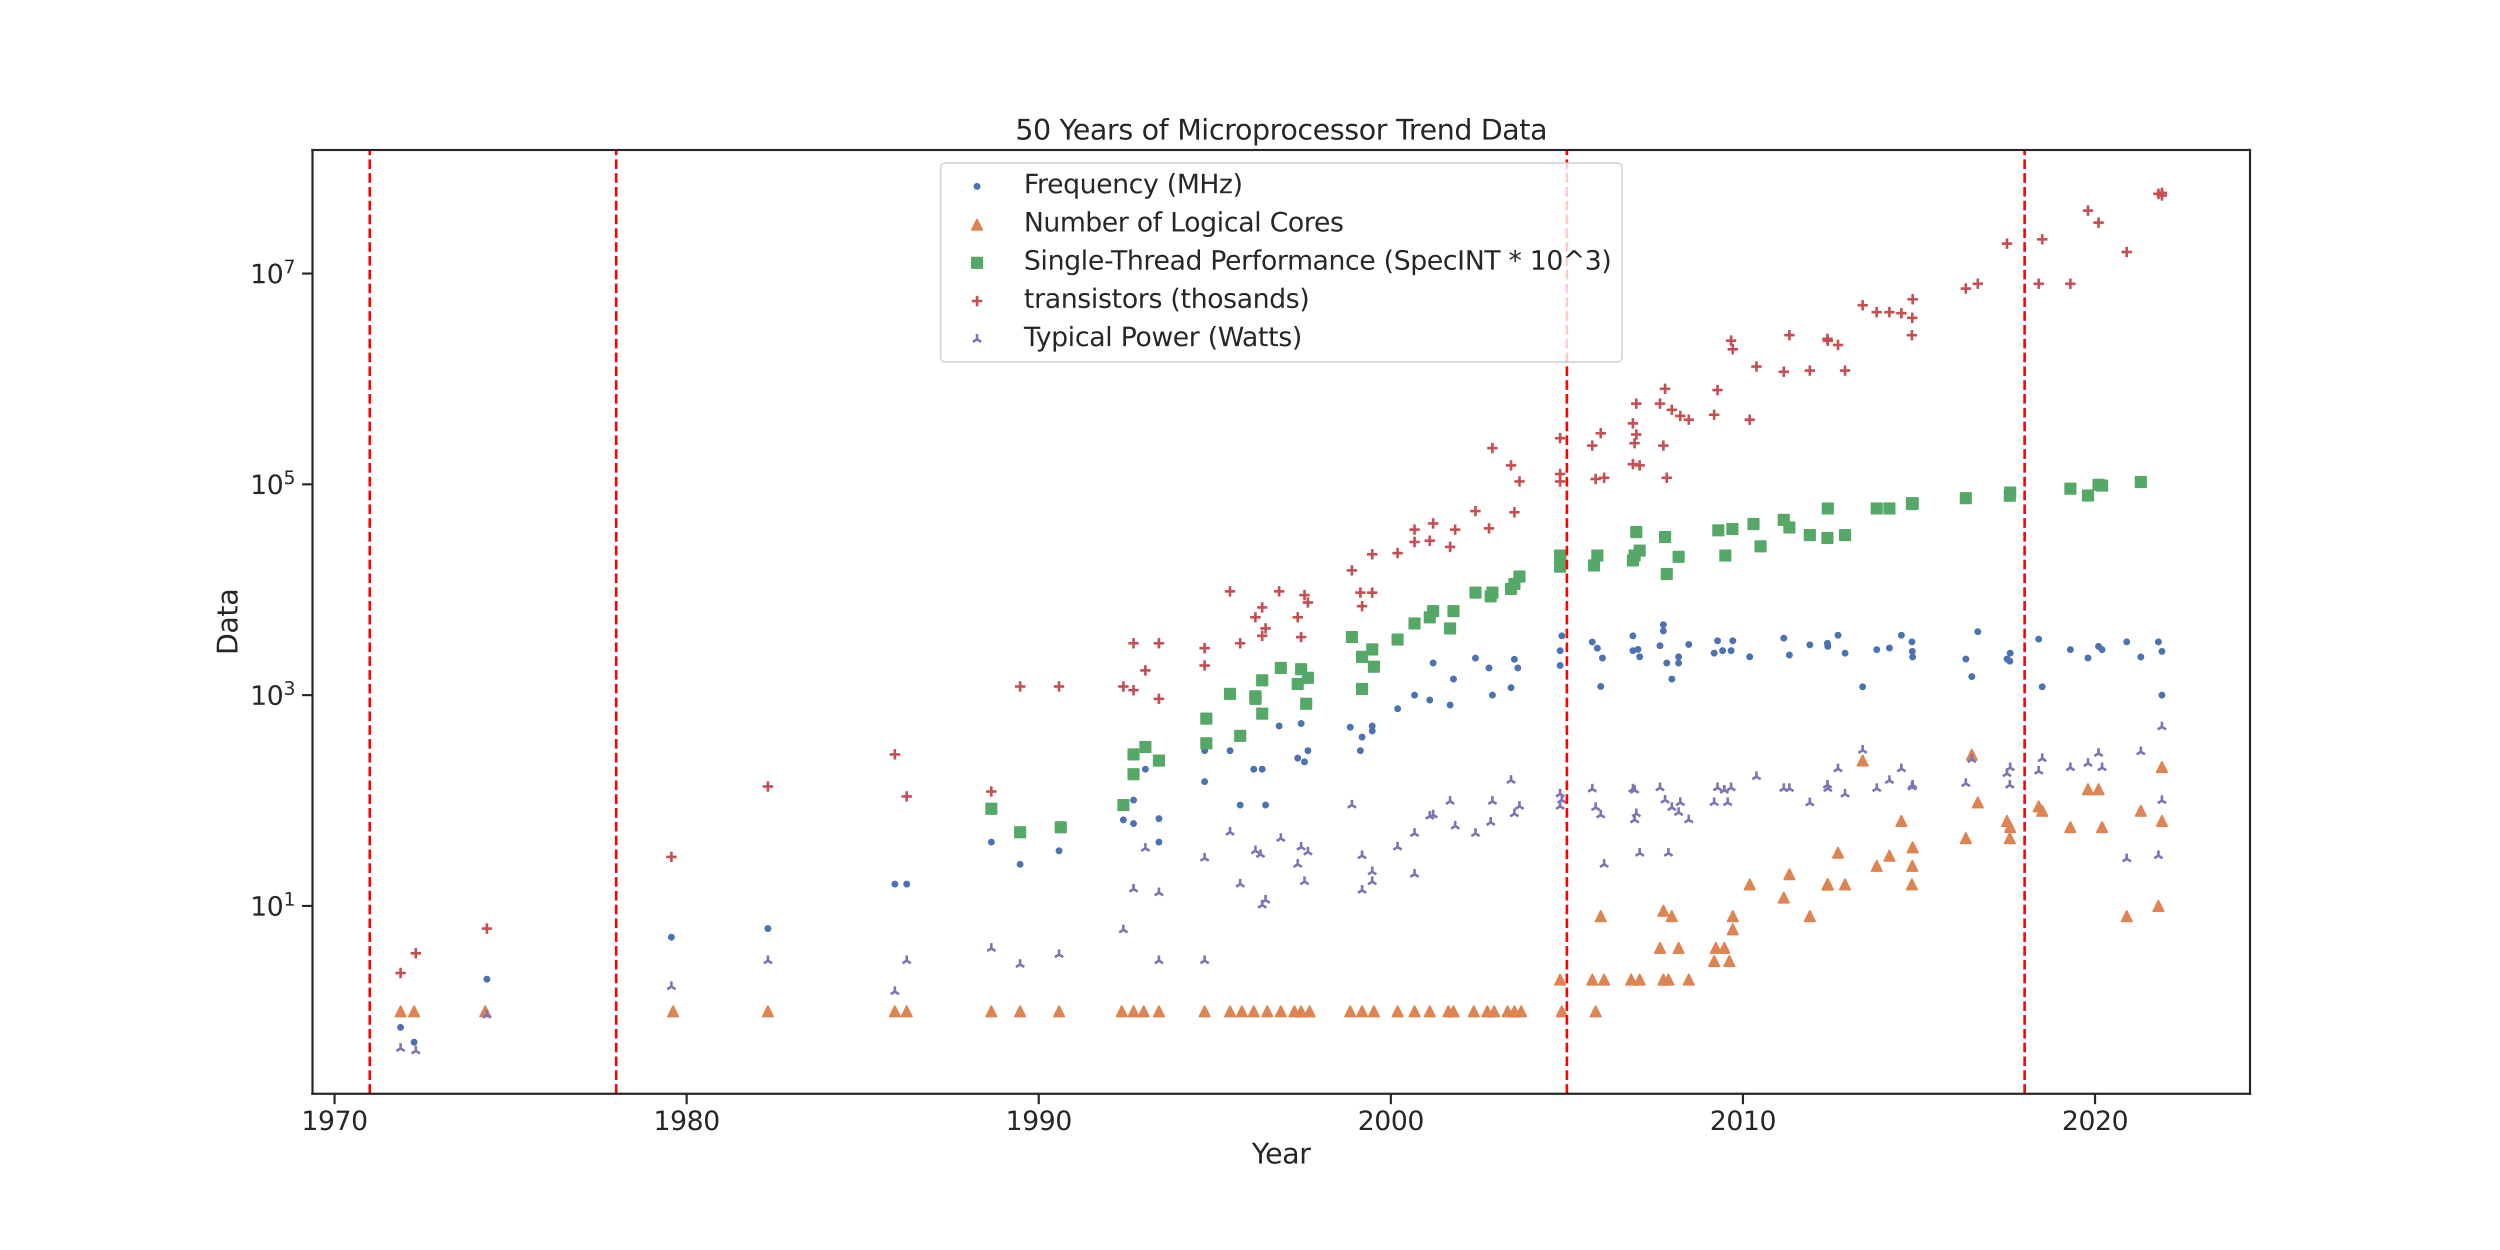 <?xml version="1.0" encoding="utf-8" standalone="no"?>
<!DOCTYPE svg PUBLIC "-//W3C//DTD SVG 1.1//EN"
  "http://www.w3.org/Graphics/SVG/1.1/DTD/svg11.dtd">
<svg xmlns:xlink="http://www.w3.org/1999/xlink" width="1440pt" height="720pt" viewBox="0 0 1440 720" xmlns="http://www.w3.org/2000/svg" version="1.1">
 <defs>
  <style type="text/css">*{stroke-linejoin: round; stroke-linecap: butt}</style>
 </defs>
 <g id="figure_1">
  <g id="patch_1">
   <path d="M 0 720 
L 1440 720 
L 1440 0 
L 0 0 
z
" style="fill: #ffffff"/>
  </g>
  <g id="axes_1">
   <g id="patch_2">
    <path d="M 180 630 
L 1296 630 
L 1296 86.4 
L 180 86.4 
z
" style="fill: #ffffff"/>
   </g>
   <g id="matplotlib.axis_1">
    <g id="xtick_1">
     <g id="line2d_1">
      <defs>
       <path id="m9f2cf6ab53" d="M 0 0 
L 0 6 
" style="stroke: #262626; stroke-width: 1.25"/>
      </defs>
      <g>
       <use xlink:href="#m9f2cf6ab53" x="192.701" y="630" style="fill: #262626; stroke: #262626; stroke-width: 1.25"/>
      </g>
     </g>
     <g id="text_1">
      <!-- 1970 -->
      <g style="fill: #262626" transform="translate(173.613 650.898)scale(0.15 -0.15)">
       <defs>
        <path id="DejaVuSans-31" d="M 794 531 
L 1825 531 
L 1825 4091 
L 703 3866 
L 703 4441 
L 1819 4666 
L 2450 4666 
L 2450 531 
L 3481 531 
L 3481 0 
L 794 0 
L 794 531 
z
" transform="scale(0.016)"/>
        <path id="DejaVuSans-39" d="M 703 97 
L 703 672 
Q 941 559 1184 500 
Q 1428 441 1663 441 
Q 2288 441 2617 861 
Q 2947 1281 2994 2138 
Q 2813 1869 2534 1725 
Q 2256 1581 1919 1581 
Q 1219 1581 811 2004 
Q 403 2428 403 3163 
Q 403 3881 828 4315 
Q 1253 4750 1959 4750 
Q 2769 4750 3195 4129 
Q 3622 3509 3622 2328 
Q 3622 1225 3098 567 
Q 2575 -91 1691 -91 
Q 1453 -91 1209 -44 
Q 966 3 703 97 
z
M 1959 2075 
Q 2384 2075 2632 2365 
Q 2881 2656 2881 3163 
Q 2881 3666 2632 3958 
Q 2384 4250 1959 4250 
Q 1534 4250 1286 3958 
Q 1038 3666 1038 3163 
Q 1038 2656 1286 2365 
Q 1534 2075 1959 2075 
z
" transform="scale(0.016)"/>
        <path id="DejaVuSans-37" d="M 525 4666 
L 3525 4666 
L 3525 4397 
L 1831 0 
L 1172 0 
L 2766 4134 
L 525 4134 
L 525 4666 
z
" transform="scale(0.016)"/>
        <path id="DejaVuSans-30" d="M 2034 4250 
Q 1547 4250 1301 3770 
Q 1056 3291 1056 2328 
Q 1056 1369 1301 889 
Q 1547 409 2034 409 
Q 2525 409 2770 889 
Q 3016 1369 3016 2328 
Q 3016 3291 2770 3770 
Q 2525 4250 2034 4250 
z
M 2034 4750 
Q 2819 4750 3233 4129 
Q 3647 3509 3647 2328 
Q 3647 1150 3233 529 
Q 2819 -91 2034 -91 
Q 1250 -91 836 529 
Q 422 1150 422 2328 
Q 422 3509 836 4129 
Q 1250 4750 2034 4750 
z
" transform="scale(0.016)"/>
       </defs>
       <use xlink:href="#DejaVuSans-31"/>
       <use xlink:href="#DejaVuSans-39" x="63.623"/>
       <use xlink:href="#DejaVuSans-37" x="127.246"/>
       <use xlink:href="#DejaVuSans-30" x="190.869"/>
      </g>
     </g>
    </g>
    <g id="xtick_2">
     <g id="line2d_2">
      <g>
       <use xlink:href="#m9f2cf6ab53" x="395.509" y="630" style="fill: #262626; stroke: #262626; stroke-width: 1.25"/>
      </g>
     </g>
     <g id="text_2">
      <!-- 1980 -->
      <g style="fill: #262626" transform="translate(376.421 650.898)scale(0.15 -0.15)">
       <defs>
        <path id="DejaVuSans-38" d="M 2034 2216 
Q 1584 2216 1326 1975 
Q 1069 1734 1069 1313 
Q 1069 891 1326 650 
Q 1584 409 2034 409 
Q 2484 409 2743 651 
Q 3003 894 3003 1313 
Q 3003 1734 2745 1975 
Q 2488 2216 2034 2216 
z
M 1403 2484 
Q 997 2584 770 2862 
Q 544 3141 544 3541 
Q 544 4100 942 4425 
Q 1341 4750 2034 4750 
Q 2731 4750 3128 4425 
Q 3525 4100 3525 3541 
Q 3525 3141 3298 2862 
Q 3072 2584 2669 2484 
Q 3125 2378 3379 2068 
Q 3634 1759 3634 1313 
Q 3634 634 3220 271 
Q 2806 -91 2034 -91 
Q 1263 -91 848 271 
Q 434 634 434 1313 
Q 434 1759 690 2068 
Q 947 2378 1403 2484 
z
M 1172 3481 
Q 1172 3119 1398 2916 
Q 1625 2713 2034 2713 
Q 2441 2713 2670 2916 
Q 2900 3119 2900 3481 
Q 2900 3844 2670 4047 
Q 2441 4250 2034 4250 
Q 1625 4250 1398 4047 
Q 1172 3844 1172 3481 
z
" transform="scale(0.016)"/>
       </defs>
       <use xlink:href="#DejaVuSans-31"/>
       <use xlink:href="#DejaVuSans-39" x="63.623"/>
       <use xlink:href="#DejaVuSans-38" x="127.246"/>
       <use xlink:href="#DejaVuSans-30" x="190.869"/>
      </g>
     </g>
    </g>
    <g id="xtick_3">
     <g id="line2d_3">
      <g>
       <use xlink:href="#m9f2cf6ab53" x="598.316" y="630" style="fill: #262626; stroke: #262626; stroke-width: 1.25"/>
      </g>
     </g>
     <g id="text_3">
      <!-- 1990 -->
      <g style="fill: #262626" transform="translate(579.229 650.898)scale(0.15 -0.15)">
       <use xlink:href="#DejaVuSans-31"/>
       <use xlink:href="#DejaVuSans-39" x="63.623"/>
       <use xlink:href="#DejaVuSans-39" x="127.246"/>
       <use xlink:href="#DejaVuSans-30" x="190.869"/>
      </g>
     </g>
    </g>
    <g id="xtick_4">
     <g id="line2d_4">
      <g>
       <use xlink:href="#m9f2cf6ab53" x="801.124" y="630" style="fill: #262626; stroke: #262626; stroke-width: 1.25"/>
      </g>
     </g>
     <g id="text_4">
      <!-- 2000 -->
      <g style="fill: #262626" transform="translate(782.036 650.898)scale(0.15 -0.15)">
       <defs>
        <path id="DejaVuSans-32" d="M 1228 531 
L 3431 531 
L 3431 0 
L 469 0 
L 469 531 
Q 828 903 1448 1529 
Q 2069 2156 2228 2338 
Q 2531 2678 2651 2914 
Q 2772 3150 2772 3378 
Q 2772 3750 2511 3984 
Q 2250 4219 1831 4219 
Q 1534 4219 1204 4116 
Q 875 4013 500 3803 
L 500 4441 
Q 881 4594 1212 4672 
Q 1544 4750 1819 4750 
Q 2544 4750 2975 4387 
Q 3406 4025 3406 3419 
Q 3406 3131 3298 2873 
Q 3191 2616 2906 2266 
Q 2828 2175 2409 1742 
Q 1991 1309 1228 531 
z
" transform="scale(0.016)"/>
       </defs>
       <use xlink:href="#DejaVuSans-32"/>
       <use xlink:href="#DejaVuSans-30" x="63.623"/>
       <use xlink:href="#DejaVuSans-30" x="127.246"/>
       <use xlink:href="#DejaVuSans-30" x="190.869"/>
      </g>
     </g>
    </g>
    <g id="xtick_5">
     <g id="line2d_5">
      <g>
       <use xlink:href="#m9f2cf6ab53" x="1003.932" y="630" style="fill: #262626; stroke: #262626; stroke-width: 1.25"/>
      </g>
     </g>
     <g id="text_5">
      <!-- 2010 -->
      <g style="fill: #262626" transform="translate(984.844 650.898)scale(0.15 -0.15)">
       <use xlink:href="#DejaVuSans-32"/>
       <use xlink:href="#DejaVuSans-30" x="63.623"/>
       <use xlink:href="#DejaVuSans-31" x="127.246"/>
       <use xlink:href="#DejaVuSans-30" x="190.869"/>
      </g>
     </g>
    </g>
    <g id="xtick_6">
     <g id="line2d_6">
      <g>
       <use xlink:href="#m9f2cf6ab53" x="1206.739" y="630" style="fill: #262626; stroke: #262626; stroke-width: 1.25"/>
      </g>
     </g>
     <g id="text_6">
      <!-- 2020 -->
      <g style="fill: #262626" transform="translate(1187.652 650.898)scale(0.15 -0.15)">
       <use xlink:href="#DejaVuSans-32"/>
       <use xlink:href="#DejaVuSans-30" x="63.623"/>
       <use xlink:href="#DejaVuSans-32" x="127.246"/>
       <use xlink:href="#DejaVuSans-30" x="190.869"/>
      </g>
     </g>
    </g>
    <g id="text_7">
     <!-- Year -->
     <g style="fill: #262626" transform="translate(721.06 670.175)scale(0.16 -0.16)">
      <defs>
       <path id="DejaVuSans-59" d="M -13 4666 
L 666 4666 
L 1959 2747 
L 3244 4666 
L 3922 4666 
L 2272 2222 
L 2272 0 
L 1638 0 
L 1638 2222 
L -13 4666 
z
" transform="scale(0.016)"/>
       <path id="DejaVuSans-65" d="M 3597 1894 
L 3597 1613 
L 953 1613 
Q 991 1019 1311 708 
Q 1631 397 2203 397 
Q 2534 397 2845 478 
Q 3156 559 3463 722 
L 3463 178 
Q 3153 47 2828 -22 
Q 2503 -91 2169 -91 
Q 1331 -91 842 396 
Q 353 884 353 1716 
Q 353 2575 817 3079 
Q 1281 3584 2069 3584 
Q 2775 3584 3186 3129 
Q 3597 2675 3597 1894 
z
M 3022 2063 
Q 3016 2534 2758 2815 
Q 2500 3097 2075 3097 
Q 1594 3097 1305 2825 
Q 1016 2553 972 2059 
L 3022 2063 
z
" transform="scale(0.016)"/>
       <path id="DejaVuSans-61" d="M 2194 1759 
Q 1497 1759 1228 1600 
Q 959 1441 959 1056 
Q 959 750 1161 570 
Q 1363 391 1709 391 
Q 2188 391 2477 730 
Q 2766 1069 2766 1631 
L 2766 1759 
L 2194 1759 
z
M 3341 1997 
L 3341 0 
L 2766 0 
L 2766 531 
Q 2569 213 2275 61 
Q 1981 -91 1556 -91 
Q 1019 -91 701 211 
Q 384 513 384 1019 
Q 384 1609 779 1909 
Q 1175 2209 1959 2209 
L 2766 2209 
L 2766 2266 
Q 2766 2663 2505 2880 
Q 2244 3097 1772 3097 
Q 1472 3097 1187 3025 
Q 903 2953 641 2809 
L 641 3341 
Q 956 3463 1253 3523 
Q 1550 3584 1831 3584 
Q 2591 3584 2966 3190 
Q 3341 2797 3341 1997 
z
" transform="scale(0.016)"/>
       <path id="DejaVuSans-72" d="M 2631 2963 
Q 2534 3019 2420 3045 
Q 2306 3072 2169 3072 
Q 1681 3072 1420 2755 
Q 1159 2438 1159 1844 
L 1159 0 
L 581 0 
L 581 3500 
L 1159 3500 
L 1159 2956 
Q 1341 3275 1631 3429 
Q 1922 3584 2338 3584 
Q 2397 3584 2469 3576 
Q 2541 3569 2628 3553 
L 2631 2963 
z
" transform="scale(0.016)"/>
      </defs>
      <use xlink:href="#DejaVuSans-59"/>
      <use xlink:href="#DejaVuSans-65" x="47.834"/>
      <use xlink:href="#DejaVuSans-61" x="109.357"/>
      <use xlink:href="#DejaVuSans-72" x="170.637"/>
     </g>
    </g>
   </g>
   <g id="matplotlib.axis_2">
    <g id="ytick_1">
     <g id="line2d_7">
      <defs>
       <path id="m2b29a431ed" d="M 0 0 
L -6 0 
" style="stroke: #262626; stroke-width: 1.25"/>
      </defs>
      <g>
       <use xlink:href="#m2b29a431ed" x="180" y="521.813" style="fill: #262626; stroke: #262626; stroke-width: 1.25"/>
      </g>
     </g>
     <g id="text_8">
      <!-- $\mathdefault{10^{1}}$ -->
      <g style="fill: #262626" transform="translate(144.1 527.512)scale(0.15 -0.15)">
       <use xlink:href="#DejaVuSans-31" transform="translate(0 0.684)"/>
       <use xlink:href="#DejaVuSans-30" transform="translate(63.623 0.684)"/>
       <use xlink:href="#DejaVuSans-31" transform="translate(128.203 38.966)scale(0.7)"/>
      </g>
     </g>
    </g>
    <g id="ytick_2">
     <g id="line2d_8">
      <g>
       <use xlink:href="#m2b29a431ed" x="180" y="400.392" style="fill: #262626; stroke: #262626; stroke-width: 1.25"/>
      </g>
     </g>
     <g id="text_9">
      <!-- $\mathdefault{10^{3}}$ -->
      <g style="fill: #262626" transform="translate(144.1 406.091)scale(0.15 -0.15)">
       <defs>
        <path id="DejaVuSans-33" d="M 2597 2516 
Q 3050 2419 3304 2112 
Q 3559 1806 3559 1356 
Q 3559 666 3084 287 
Q 2609 -91 1734 -91 
Q 1441 -91 1130 -33 
Q 819 25 488 141 
L 488 750 
Q 750 597 1062 519 
Q 1375 441 1716 441 
Q 2309 441 2620 675 
Q 2931 909 2931 1356 
Q 2931 1769 2642 2001 
Q 2353 2234 1838 2234 
L 1294 2234 
L 1294 2753 
L 1863 2753 
Q 2328 2753 2575 2939 
Q 2822 3125 2822 3475 
Q 2822 3834 2567 4026 
Q 2313 4219 1838 4219 
Q 1578 4219 1281 4162 
Q 984 4106 628 3988 
L 628 4550 
Q 988 4650 1302 4700 
Q 1616 4750 1894 4750 
Q 2613 4750 3031 4423 
Q 3450 4097 3450 3541 
Q 3450 3153 3228 2886 
Q 3006 2619 2597 2516 
z
" transform="scale(0.016)"/>
       </defs>
       <use xlink:href="#DejaVuSans-31" transform="translate(0 0.766)"/>
       <use xlink:href="#DejaVuSans-30" transform="translate(63.623 0.766)"/>
       <use xlink:href="#DejaVuSans-33" transform="translate(128.203 39.047)scale(0.7)"/>
      </g>
     </g>
    </g>
    <g id="ytick_3">
     <g id="line2d_9">
      <g>
       <use xlink:href="#m2b29a431ed" x="180" y="278.97" style="fill: #262626; stroke: #262626; stroke-width: 1.25"/>
      </g>
     </g>
     <g id="text_10">
      <!-- $\mathdefault{10^{5}}$ -->
      <g style="fill: #262626" transform="translate(144.1 284.669)scale(0.15 -0.15)">
       <defs>
        <path id="DejaVuSans-35" d="M 691 4666 
L 3169 4666 
L 3169 4134 
L 1269 4134 
L 1269 2991 
Q 1406 3038 1543 3061 
Q 1681 3084 1819 3084 
Q 2600 3084 3056 2656 
Q 3513 2228 3513 1497 
Q 3513 744 3044 326 
Q 2575 -91 1722 -91 
Q 1428 -91 1123 -41 
Q 819 9 494 109 
L 494 744 
Q 775 591 1075 516 
Q 1375 441 1709 441 
Q 2250 441 2565 725 
Q 2881 1009 2881 1497 
Q 2881 1984 2565 2268 
Q 2250 2553 1709 2553 
Q 1456 2553 1204 2497 
Q 953 2441 691 2322 
L 691 4666 
z
" transform="scale(0.016)"/>
       </defs>
       <use xlink:href="#DejaVuSans-31" transform="translate(0 0.684)"/>
       <use xlink:href="#DejaVuSans-30" transform="translate(63.623 0.684)"/>
       <use xlink:href="#DejaVuSans-35" transform="translate(128.203 38.966)scale(0.7)"/>
      </g>
     </g>
    </g>
    <g id="ytick_4">
     <g id="line2d_10">
      <g>
       <use xlink:href="#m2b29a431ed" x="180" y="157.548" style="fill: #262626; stroke: #262626; stroke-width: 1.25"/>
      </g>
     </g>
     <g id="text_11">
      <!-- $\mathdefault{10^{7}}$ -->
      <g style="fill: #262626" transform="translate(144.1 163.247)scale(0.15 -0.15)">
       <use xlink:href="#DejaVuSans-31" transform="translate(0 0.684)"/>
       <use xlink:href="#DejaVuSans-30" transform="translate(63.623 0.684)"/>
       <use xlink:href="#DejaVuSans-37" transform="translate(128.203 38.966)scale(0.7)"/>
      </g>
     </g>
    </g>
    <g id="text_12">
     <!-- Data -->
     <g style="fill: #262626" transform="translate(136.773 377.301)rotate(-90)scale(0.16 -0.16)">
      <defs>
       <path id="DejaVuSans-44" d="M 1259 4147 
L 1259 519 
L 2022 519 
Q 2988 519 3436 956 
Q 3884 1394 3884 2338 
Q 3884 3275 3436 3711 
Q 2988 4147 2022 4147 
L 1259 4147 
z
M 628 4666 
L 1925 4666 
Q 3281 4666 3915 4102 
Q 4550 3538 4550 2338 
Q 4550 1131 3912 565 
Q 3275 0 1925 0 
L 628 0 
L 628 4666 
z
" transform="scale(0.016)"/>
       <path id="DejaVuSans-74" d="M 1172 4494 
L 1172 3500 
L 2356 3500 
L 2356 3053 
L 1172 3053 
L 1172 1153 
Q 1172 725 1289 603 
Q 1406 481 1766 481 
L 2356 481 
L 2356 0 
L 1766 0 
Q 1100 0 847 248 
Q 594 497 594 1153 
L 594 3053 
L 172 3053 
L 172 3500 
L 594 3500 
L 594 4494 
L 1172 4494 
z
" transform="scale(0.016)"/>
      </defs>
      <use xlink:href="#DejaVuSans-44"/>
      <use xlink:href="#DejaVuSans-61" x="77.002"/>
      <use xlink:href="#DejaVuSans-74" x="138.281"/>
      <use xlink:href="#DejaVuSans-61" x="177.49"/>
     </g>
    </g>
   </g>
   <g id="PathCollection_1">
    <defs>
     <path id="m613306e2e2" d="M 0 1.5 
C 0.398 1.5 0.779 1.342 1.061 1.061 
C 1.342 0.779 1.5 0.398 1.5 0 
C 1.5 -0.398 1.342 -0.779 1.061 -1.061 
C 0.779 -1.342 0.398 -1.5 0 -1.5 
C -0.398 -1.5 -0.779 -1.342 -1.061 -1.061 
C -1.342 -0.779 -1.5 -0.398 -1.5 0 
C -1.5 0.398 -1.342 0.779 -1.061 1.061 
C -0.779 1.342 -0.398 1.5 0 1.5 
z
" style="stroke: #4c72b0"/>
    </defs>
    <g clip-path="url(#p72e7729726)">
     <use xlink:href="#m613306e2e2" x="230.727" y="591.773" style="fill: #4c72b0; stroke: #4c72b0"/>
     <use xlink:href="#m613306e2e2" x="238.528" y="600.311" style="fill: #4c72b0; stroke: #4c72b0"/>
     <use xlink:href="#m613306e2e2" x="280.454" y="564.026" style="fill: #4c72b0; stroke: #4c72b0"/>
     <use xlink:href="#m613306e2e2" x="386.733" y="539.837" style="fill: #4c72b0; stroke: #4c72b0"/>
     <use xlink:href="#m613306e2e2" x="442.31" y="534.857" style="fill: #4c72b0; stroke: #4c72b0"/>
     <use xlink:href="#m613306e2e2" x="515.438" y="509.244" style="fill: #4c72b0; stroke: #4c72b0"/>
     <use xlink:href="#m613306e2e2" x="522.263" y="509.244" style="fill: #4c72b0; stroke: #4c72b0"/>
     <use xlink:href="#m613306e2e2" x="571.015" y="485.055" style="fill: #4c72b0; stroke: #4c72b0"/>
     <use xlink:href="#m613306e2e2" x="587.591" y="497.861" style="fill: #4c72b0; stroke: #4c72b0"/>
     <use xlink:href="#m613306e2e2" x="610.017" y="490.035" style="fill: #4c72b0; stroke: #4c72b0"/>
     <use xlink:href="#m613306e2e2" x="647.068" y="472.249" style="fill: #4c72b0; stroke: #4c72b0"/>
     <use xlink:href="#m613306e2e2" x="652.918" y="474.383" style="fill: #4c72b0; stroke: #4c72b0"/>
     <use xlink:href="#m613306e2e2" x="652.918" y="460.865" style="fill: #4c72b0; stroke: #4c72b0"/>
     <use xlink:href="#m613306e2e2" x="659.744" y="443.079" style="fill: #4c72b0; stroke: #4c72b0"/>
     <use xlink:href="#m613306e2e2" x="667.544" y="471.537" style="fill: #4c72b0; stroke: #4c72b0"/>
     <use xlink:href="#m613306e2e2" x="667.544" y="485.055" style="fill: #4c72b0; stroke: #4c72b0"/>
     <use xlink:href="#m613306e2e2" x="693.87" y="450.194" style="fill: #4c72b0; stroke: #4c72b0"/>
     <use xlink:href="#m613306e2e2" x="693.87" y="432.407" style="fill: #4c72b0; stroke: #4c72b0"/>
     <use xlink:href="#m613306e2e2" x="708.495" y="432.407" style="fill: #4c72b0; stroke: #4c72b0"/>
     <use xlink:href="#m613306e2e2" x="714.346" y="463.711" style="fill: #4c72b0; stroke: #4c72b0"/>
     <use xlink:href="#m613306e2e2" x="722.146" y="443.079" style="fill: #4c72b0; stroke: #4c72b0"/>
     <use xlink:href="#m613306e2e2" x="727.021" y="443.079" style="fill: #4c72b0; stroke: #4c72b0"/>
     <use xlink:href="#m613306e2e2" x="728.971" y="463.711" style="fill: #4c72b0; stroke: #4c72b0"/>
     <use xlink:href="#m613306e2e2" x="736.771" y="418.178" style="fill: #4c72b0; stroke: #4c72b0"/>
     <use xlink:href="#m613306e2e2" x="747.497" y="436.676" style="fill: #4c72b0; stroke: #4c72b0"/>
     <use xlink:href="#m613306e2e2" x="749.447" y="416.755" style="fill: #4c72b0; stroke: #4c72b0"/>
     <use xlink:href="#m613306e2e2" x="751.397" y="438.81" style="fill: #4c72b0; stroke: #4c72b0"/>
     <use xlink:href="#m613306e2e2" x="753.347" y="432.407" style="fill: #4c72b0; stroke: #4c72b0"/>
     <use xlink:href="#m613306e2e2" x="777.723" y="418.89" style="fill: #4c72b0; stroke: #4c72b0"/>
     <use xlink:href="#m613306e2e2" x="783.573" y="432.407" style="fill: #4c72b0; stroke: #4c72b0"/>
     <use xlink:href="#m613306e2e2" x="784.548" y="424.581" style="fill: #4c72b0; stroke: #4c72b0"/>
     <use xlink:href="#m613306e2e2" x="790.398" y="421.024" style="fill: #4c72b0; stroke: #4c72b0"/>
     <use xlink:href="#m613306e2e2" x="790.398" y="418.178" style="fill: #4c72b0; stroke: #4c72b0"/>
     <use xlink:href="#m613306e2e2" x="805.024" y="408.218" style="fill: #4c72b0; stroke: #4c72b0"/>
     <use xlink:href="#m613306e2e2" x="814.774" y="400.392" style="fill: #4c72b0; stroke: #4c72b0"/>
     <use xlink:href="#m613306e2e2" x="823.55" y="403.238" style="fill: #4c72b0; stroke: #4c72b0"/>
     <use xlink:href="#m613306e2e2" x="825.5" y="381.894" style="fill: #4c72b0; stroke: #4c72b0"/>
     <use xlink:href="#m613306e2e2" x="835.25" y="406.083" style="fill: #4c72b0; stroke: #4c72b0"/>
     <use xlink:href="#m613306e2e2" x="837.2" y="391.143" style="fill: #4c72b0; stroke: #4c72b0"/>
     <use xlink:href="#m613306e2e2" x="849.876" y="379.048" style="fill: #4c72b0; stroke: #4c72b0"/>
     <use xlink:href="#m613306e2e2" x="857.676" y="384.74" style="fill: #4c72b0; stroke: #4c72b0"/>
     <use xlink:href="#m613306e2e2" x="859.626" y="400.392" style="fill: #4c72b0; stroke: #4c72b0"/>
     <use xlink:href="#m613306e2e2" x="870.352" y="396.123" style="fill: #4c72b0; stroke: #4c72b0"/>
     <use xlink:href="#m613306e2e2" x="872.302" y="379.76" style="fill: #4c72b0; stroke: #4c72b0"/>
     <use xlink:href="#m613306e2e2" x="874.252" y="384.74" style="fill: #4c72b0; stroke: #4c72b0"/>
     <use xlink:href="#m613306e2e2" x="898.628" y="374.779" style="fill: #4c72b0; stroke: #4c72b0"/>
     <use xlink:href="#m613306e2e2" x="898.628" y="383.317" style="fill: #4c72b0; stroke: #4c72b0"/>
     <use xlink:href="#m613306e2e2" x="899.603" y="366.242" style="fill: #4c72b0; stroke: #4c72b0"/>
     <use xlink:href="#m613306e2e2" x="917.153" y="369.799" style="fill: #4c72b0; stroke: #4c72b0"/>
     <use xlink:href="#m613306e2e2" x="920.078" y="373.356" style="fill: #4c72b0; stroke: #4c72b0"/>
     <use xlink:href="#m613306e2e2" x="922.028" y="395.412" style="fill: #4c72b0; stroke: #4c72b0"/>
     <use xlink:href="#m613306e2e2" x="923.004" y="379.048" style="fill: #4c72b0; stroke: #4c72b0"/>
     <use xlink:href="#m613306e2e2" x="940.554" y="366.242" style="fill: #4c72b0; stroke: #4c72b0"/>
     <use xlink:href="#m613306e2e2" x="940.554" y="374.779" style="fill: #4c72b0; stroke: #4c72b0"/>
     <use xlink:href="#m613306e2e2" x="943.479" y="374.068" style="fill: #4c72b0; stroke: #4c72b0"/>
     <use xlink:href="#m613306e2e2" x="944.454" y="378.337" style="fill: #4c72b0; stroke: #4c72b0"/>
     <use xlink:href="#m613306e2e2" x="956.155" y="371.933" style="fill: #4c72b0; stroke: #4c72b0"/>
     <use xlink:href="#m613306e2e2" x="958.105" y="359.839" style="fill: #4c72b0; stroke: #4c72b0"/>
     <use xlink:href="#m613306e2e2" x="958.105" y="363.396" style="fill: #4c72b0; stroke: #4c72b0"/>
     <use xlink:href="#m613306e2e2" x="960.055" y="381.894" style="fill: #4c72b0; stroke: #4c72b0"/>
     <use xlink:href="#m613306e2e2" x="962.98" y="391.143" style="fill: #4c72b0; stroke: #4c72b0"/>
     <use xlink:href="#m613306e2e2" x="966.88" y="381.894" style="fill: #4c72b0; stroke: #4c72b0"/>
     <use xlink:href="#m613306e2e2" x="966.88" y="378.337" style="fill: #4c72b0; stroke: #4c72b0"/>
     <use xlink:href="#m613306e2e2" x="972.73" y="371.222" style="fill: #4c72b0; stroke: #4c72b0"/>
     <use xlink:href="#m613306e2e2" x="987.356" y="376.202" style="fill: #4c72b0; stroke: #4c72b0"/>
     <use xlink:href="#m613306e2e2" x="989.306" y="369.088" style="fill: #4c72b0; stroke: #4c72b0"/>
     <use xlink:href="#m613306e2e2" x="992.231" y="374.779" style="fill: #4c72b0; stroke: #4c72b0"/>
     <use xlink:href="#m613306e2e2" x="997.106" y="374.779" style="fill: #4c72b0; stroke: #4c72b0"/>
     <use xlink:href="#m613306e2e2" x="998.081" y="369.088" style="fill: #4c72b0; stroke: #4c72b0"/>
     <use xlink:href="#m613306e2e2" x="1007.832" y="378.337" style="fill: #4c72b0; stroke: #4c72b0"/>
     <use xlink:href="#m613306e2e2" x="1027.457" y="367.588" style="fill: #4c72b0; stroke: #4c72b0"/>
     <use xlink:href="#m613306e2e2" x="1030.702" y="377.309" style="fill: #4c72b0; stroke: #4c72b0"/>
     <use xlink:href="#m613306e2e2" x="1042.465" y="371.425" style="fill: #4c72b0; stroke: #4c72b0"/>
     <use xlink:href="#m613306e2e2" x="1052.605" y="370.561" style="fill: #4c72b0; stroke: #4c72b0"/>
     <use xlink:href="#m613306e2e2" x="1052.808" y="372.319" style="fill: #4c72b0; stroke: #4c72b0"/>
     <use xlink:href="#m613306e2e2" x="1058.69" y="365.896" style="fill: #4c72b0; stroke: #4c72b0"/>
     <use xlink:href="#m613306e2e2" x="1062.746" y="376.232" style="fill: #4c72b0; stroke: #4c72b0"/>
     <use xlink:href="#m613306e2e2" x="1072.886" y="395.585" style="fill: #4c72b0; stroke: #4c72b0"/>
     <use xlink:href="#m613306e2e2" x="1080.999" y="374.203" style="fill: #4c72b0; stroke: #4c72b0"/>
     <use xlink:href="#m613306e2e2" x="1088.3" y="373.244" style="fill: #4c72b0; stroke: #4c72b0"/>
     <use xlink:href="#m613306e2e2" x="1095.195" y="365.896" style="fill: #4c72b0; stroke: #4c72b0"/>
     <use xlink:href="#m613306e2e2" x="1101.279" y="369.724" style="fill: #4c72b0; stroke: #4c72b0"/>
     <use xlink:href="#m613306e2e2" x="1101.482" y="375.198" style="fill: #4c72b0; stroke: #4c72b0"/>
     <use xlink:href="#m613306e2e2" x="1101.685" y="378.431" style="fill: #4c72b0; stroke: #4c72b0"/>
     <use xlink:href="#m613306e2e2" x="1132.309" y="379.603" style="fill: #4c72b0; stroke: #4c72b0"/>
     <use xlink:href="#m613306e2e2" x="1135.757" y="389.701" style="fill: #4c72b0; stroke: #4c72b0"/>
     <use xlink:href="#m613306e2e2" x="1139.204" y="363.84" style="fill: #4c72b0; stroke: #4c72b0"/>
     <use xlink:href="#m613306e2e2" x="1156.037" y="379.603" style="fill: #4c72b0; stroke: #4c72b0"/>
     <use xlink:href="#m613306e2e2" x="1157.66" y="380.83" style="fill: #4c72b0; stroke: #4c72b0"/>
     <use xlink:href="#m613306e2e2" x="1157.863" y="376.232" style="fill: #4c72b0; stroke: #4c72b0"/>
     <use xlink:href="#m613306e2e2" x="1174.29" y="368.125" style="fill: #4c72b0; stroke: #4c72b0"/>
     <use xlink:href="#m613306e2e2" x="1176.318" y="395.585" style="fill: #4c72b0; stroke: #4c72b0"/>
     <use xlink:href="#m613306e2e2" x="1192.543" y="374.203" style="fill: #4c72b0; stroke: #4c72b0"/>
     <use xlink:href="#m613306e2e2" x="1202.683" y="379.01" style="fill: #4c72b0; stroke: #4c72b0"/>
     <use xlink:href="#m613306e2e2" x="1208.767" y="372.319" style="fill: #4c72b0; stroke: #4c72b0"/>
     <use xlink:href="#m613306e2e2" x="1210.795" y="374.203" style="fill: #4c72b0; stroke: #4c72b0"/>
     <use xlink:href="#m613306e2e2" x="1224.992" y="369.724" style="fill: #4c72b0; stroke: #4c72b0"/>
     <use xlink:href="#m613306e2e2" x="1233.104" y="378.431" style="fill: #4c72b0; stroke: #4c72b0"/>
     <use xlink:href="#m613306e2e2" x="1243.245" y="369.724" style="fill: #4c72b0; stroke: #4c72b0"/>
     <use xlink:href="#m613306e2e2" x="1245.273" y="400.392" style="fill: #4c72b0; stroke: #4c72b0"/>
     <use xlink:href="#m613306e2e2" x="1245.273" y="375.198" style="fill: #4c72b0; stroke: #4c72b0"/>
    </g>
   </g>
   <g id="PathCollection_2">
    <defs>
     <path id="m578bf3b781" d="M 0 -3 
L -3 3 
L 3 3 
z
" style="stroke: #dd8452"/>
    </defs>
    <g clip-path="url(#p72e7729726)">
     <use xlink:href="#m578bf3b781" x="230.727" y="582.524" style="fill: #dd8452; stroke: #dd8452"/>
     <use xlink:href="#m578bf3b781" x="238.528" y="582.524" style="fill: #dd8452; stroke: #dd8452"/>
     <use xlink:href="#m578bf3b781" x="279.479" y="582.524" style="fill: #dd8452; stroke: #dd8452"/>
     <use xlink:href="#m578bf3b781" x="387.708" y="582.524" style="fill: #dd8452; stroke: #dd8452"/>
     <use xlink:href="#m578bf3b781" x="442.31" y="582.524" style="fill: #dd8452; stroke: #dd8452"/>
     <use xlink:href="#m578bf3b781" x="515.438" y="582.524" style="fill: #dd8452; stroke: #dd8452"/>
     <use xlink:href="#m578bf3b781" x="522.263" y="582.524" style="fill: #dd8452; stroke: #dd8452"/>
     <use xlink:href="#m578bf3b781" x="571.015" y="582.524" style="fill: #dd8452; stroke: #dd8452"/>
     <use xlink:href="#m578bf3b781" x="587.591" y="582.524" style="fill: #dd8452; stroke: #dd8452"/>
     <use xlink:href="#m578bf3b781" x="610.017" y="582.524" style="fill: #dd8452; stroke: #dd8452"/>
     <use xlink:href="#m578bf3b781" x="646.093" y="582.524" style="fill: #dd8452; stroke: #dd8452"/>
     <use xlink:href="#m578bf3b781" x="652.918" y="582.524" style="fill: #dd8452; stroke: #dd8452"/>
     <use xlink:href="#m578bf3b781" x="658.768" y="582.524" style="fill: #dd8452; stroke: #dd8452"/>
     <use xlink:href="#m578bf3b781" x="667.544" y="582.524" style="fill: #dd8452; stroke: #dd8452"/>
     <use xlink:href="#m578bf3b781" x="693.87" y="582.524" style="fill: #dd8452; stroke: #dd8452"/>
     <use xlink:href="#m578bf3b781" x="708.495" y="582.524" style="fill: #dd8452; stroke: #dd8452"/>
     <use xlink:href="#m578bf3b781" x="715.321" y="582.524" style="fill: #dd8452; stroke: #dd8452"/>
     <use xlink:href="#m578bf3b781" x="722.146" y="582.524" style="fill: #dd8452; stroke: #dd8452"/>
     <use xlink:href="#m578bf3b781" x="729.946" y="582.524" style="fill: #dd8452; stroke: #dd8452"/>
     <use xlink:href="#m578bf3b781" x="737.746" y="582.524" style="fill: #dd8452; stroke: #dd8452"/>
     <use xlink:href="#m578bf3b781" x="745.547" y="582.524" style="fill: #dd8452; stroke: #dd8452"/>
     <use xlink:href="#m578bf3b781" x="749.447" y="582.524" style="fill: #dd8452; stroke: #dd8452"/>
     <use xlink:href="#m578bf3b781" x="754.322" y="582.524" style="fill: #dd8452; stroke: #dd8452"/>
     <use xlink:href="#m578bf3b781" x="777.723" y="582.524" style="fill: #dd8452; stroke: #dd8452"/>
     <use xlink:href="#m578bf3b781" x="784.548" y="582.524" style="fill: #dd8452; stroke: #dd8452"/>
     <use xlink:href="#m578bf3b781" x="791.374" y="582.524" style="fill: #dd8452; stroke: #dd8452"/>
     <use xlink:href="#m578bf3b781" x="805.024" y="582.524" style="fill: #dd8452; stroke: #dd8452"/>
     <use xlink:href="#m578bf3b781" x="814.774" y="582.524" style="fill: #dd8452; stroke: #dd8452"/>
     <use xlink:href="#m578bf3b781" x="823.55" y="582.524" style="fill: #dd8452; stroke: #dd8452"/>
     <use xlink:href="#m578bf3b781" x="834.275" y="582.524" style="fill: #dd8452; stroke: #dd8452"/>
     <use xlink:href="#m578bf3b781" x="837.2" y="582.524" style="fill: #dd8452; stroke: #dd8452"/>
     <use xlink:href="#m578bf3b781" x="848.901" y="582.524" style="fill: #dd8452; stroke: #dd8452"/>
     <use xlink:href="#m578bf3b781" x="856.701" y="582.524" style="fill: #dd8452; stroke: #dd8452"/>
     <use xlink:href="#m578bf3b781" x="860.601" y="582.524" style="fill: #dd8452; stroke: #dd8452"/>
     <use xlink:href="#m578bf3b781" x="868.401" y="582.524" style="fill: #dd8452; stroke: #dd8452"/>
     <use xlink:href="#m578bf3b781" x="872.302" y="582.524" style="fill: #dd8452; stroke: #dd8452"/>
     <use xlink:href="#m578bf3b781" x="876.202" y="582.524" style="fill: #dd8452; stroke: #dd8452"/>
     <use xlink:href="#m578bf3b781" x="898.628" y="564.249" style="fill: #dd8452; stroke: #dd8452"/>
     <use xlink:href="#m578bf3b781" x="899.603" y="582.524" style="fill: #dd8452; stroke: #dd8452"/>
     <use xlink:href="#m578bf3b781" x="917.153" y="564.249" style="fill: #dd8452; stroke: #dd8452"/>
     <use xlink:href="#m578bf3b781" x="919.103" y="582.524" style="fill: #dd8452; stroke: #dd8452"/>
     <use xlink:href="#m578bf3b781" x="922.028" y="527.697" style="fill: #dd8452; stroke: #dd8452"/>
     <use xlink:href="#m578bf3b781" x="923.979" y="564.249" style="fill: #dd8452; stroke: #dd8452"/>
     <use xlink:href="#m578bf3b781" x="939.579" y="564.249" style="fill: #dd8452; stroke: #dd8452"/>
     <use xlink:href="#m578bf3b781" x="944.454" y="564.249" style="fill: #dd8452; stroke: #dd8452"/>
     <use xlink:href="#m578bf3b781" x="956.155" y="545.973" style="fill: #dd8452; stroke: #dd8452"/>
     <use xlink:href="#m578bf3b781" x="958.105" y="524.591" style="fill: #dd8452; stroke: #dd8452"/>
     <use xlink:href="#m578bf3b781" x="958.105" y="564.249" style="fill: #dd8452; stroke: #dd8452"/>
     <use xlink:href="#m578bf3b781" x="961.03" y="564.249" style="fill: #dd8452; stroke: #dd8452"/>
     <use xlink:href="#m578bf3b781" x="962.98" y="527.697" style="fill: #dd8452; stroke: #dd8452"/>
     <use xlink:href="#m578bf3b781" x="966.88" y="545.973" style="fill: #dd8452; stroke: #dd8452"/>
     <use xlink:href="#m578bf3b781" x="972.73" y="564.249" style="fill: #dd8452; stroke: #dd8452"/>
     <use xlink:href="#m578bf3b781" x="987.356" y="553.558" style="fill: #dd8452; stroke: #dd8452"/>
     <use xlink:href="#m578bf3b781" x="988.331" y="545.973" style="fill: #dd8452; stroke: #dd8452"/>
     <use xlink:href="#m578bf3b781" x="993.206" y="545.973" style="fill: #dd8452; stroke: #dd8452"/>
     <use xlink:href="#m578bf3b781" x="996.131" y="553.558" style="fill: #dd8452; stroke: #dd8452"/>
     <use xlink:href="#m578bf3b781" x="998.081" y="527.697" style="fill: #dd8452; stroke: #dd8452"/>
     <use xlink:href="#m578bf3b781" x="998.081" y="535.282" style="fill: #dd8452; stroke: #dd8452"/>
     <use xlink:href="#m578bf3b781" x="1007.832" y="509.421" style="fill: #dd8452; stroke: #dd8452"/>
     <use xlink:href="#m578bf3b781" x="1027.457" y="517.006" style="fill: #dd8452; stroke: #dd8452"/>
     <use xlink:href="#m578bf3b781" x="1030.702" y="503.538" style="fill: #dd8452; stroke: #dd8452"/>
     <use xlink:href="#m578bf3b781" x="1042.465" y="527.697" style="fill: #dd8452; stroke: #dd8452"/>
     <use xlink:href="#m578bf3b781" x="1052.605" y="509.421" style="fill: #dd8452; stroke: #dd8452"/>
     <use xlink:href="#m578bf3b781" x="1052.808" y="509.421" style="fill: #dd8452; stroke: #dd8452"/>
     <use xlink:href="#m578bf3b781" x="1058.69" y="491.145" style="fill: #dd8452; stroke: #dd8452"/>
     <use xlink:href="#m578bf3b781" x="1062.746" y="509.421" style="fill: #dd8452; stroke: #dd8452"/>
     <use xlink:href="#m578bf3b781" x="1072.886" y="438.02" style="fill: #dd8452; stroke: #dd8452"/>
     <use xlink:href="#m578bf3b781" x="1080.999" y="498.731" style="fill: #dd8452; stroke: #dd8452"/>
     <use xlink:href="#m578bf3b781" x="1088.3" y="492.847" style="fill: #dd8452; stroke: #dd8452"/>
     <use xlink:href="#m578bf3b781" x="1095.195" y="472.87" style="fill: #dd8452; stroke: #dd8452"/>
     <use xlink:href="#m578bf3b781" x="1101.279" y="509.421" style="fill: #dd8452; stroke: #dd8452"/>
     <use xlink:href="#m578bf3b781" x="1101.482" y="498.731" style="fill: #dd8452; stroke: #dd8452"/>
     <use xlink:href="#m578bf3b781" x="1101.685" y="488.04" style="fill: #dd8452; stroke: #dd8452"/>
     <use xlink:href="#m578bf3b781" x="1132.309" y="482.749" style="fill: #dd8452; stroke: #dd8452"/>
     <use xlink:href="#m578bf3b781" x="1135.757" y="434.72" style="fill: #dd8452; stroke: #dd8452"/>
     <use xlink:href="#m578bf3b781" x="1139.204" y="462.179" style="fill: #dd8452; stroke: #dd8452"/>
     <use xlink:href="#m578bf3b781" x="1156.037" y="472.87" style="fill: #dd8452; stroke: #dd8452"/>
     <use xlink:href="#m578bf3b781" x="1157.66" y="482.749" style="fill: #dd8452; stroke: #dd8452"/>
     <use xlink:href="#m578bf3b781" x="1157.863" y="476.39" style="fill: #dd8452; stroke: #dd8452"/>
     <use xlink:href="#m578bf3b781" x="1174.29" y="464.473" style="fill: #dd8452; stroke: #dd8452"/>
     <use xlink:href="#m578bf3b781" x="1176.318" y="466.986" style="fill: #dd8452; stroke: #dd8452"/>
     <use xlink:href="#m578bf3b781" x="1192.543" y="476.39" style="fill: #dd8452; stroke: #dd8452"/>
     <use xlink:href="#m578bf3b781" x="1202.683" y="454.594" style="fill: #dd8452; stroke: #dd8452"/>
     <use xlink:href="#m578bf3b781" x="1208.767" y="454.594" style="fill: #dd8452; stroke: #dd8452"/>
     <use xlink:href="#m578bf3b781" x="1210.795" y="476.39" style="fill: #dd8452; stroke: #dd8452"/>
     <use xlink:href="#m578bf3b781" x="1224.992" y="527.697" style="fill: #dd8452; stroke: #dd8452"/>
     <use xlink:href="#m578bf3b781" x="1233.104" y="466.986" style="fill: #dd8452; stroke: #dd8452"/>
     <use xlink:href="#m578bf3b781" x="1243.245" y="521.813" style="fill: #dd8452; stroke: #dd8452"/>
     <use xlink:href="#m578bf3b781" x="1245.273" y="441.793" style="fill: #dd8452; stroke: #dd8452"/>
     <use xlink:href="#m578bf3b781" x="1245.273" y="472.87" style="fill: #dd8452; stroke: #dd8452"/>
    </g>
   </g>
   <g id="PathCollection_3">
    <defs>
     <path id="m4f624551b8" d="M -3 3 
L 3 3 
L 3 -3 
L -3 -3 
z
" style="stroke: #55a868"/>
    </defs>
    <g clip-path="url(#p72e7729726)">
     <use xlink:href="#m4f624551b8" x="571.015" y="465.846" style="fill: #55a868; stroke: #55a868"/>
     <use xlink:href="#m4f624551b8" x="587.591" y="479.363" style="fill: #55a868; stroke: #55a868"/>
     <use xlink:href="#m4f624551b8" x="610.992" y="476.517" style="fill: #55a868; stroke: #55a868"/>
     <use xlink:href="#m4f624551b8" x="647.068" y="463.711" style="fill: #55a868; stroke: #55a868"/>
     <use xlink:href="#m4f624551b8" x="652.918" y="445.925" style="fill: #55a868; stroke: #55a868"/>
     <use xlink:href="#m4f624551b8" x="652.918" y="434.542" style="fill: #55a868; stroke: #55a868"/>
     <use xlink:href="#m4f624551b8" x="659.744" y="430.273" style="fill: #55a868; stroke: #55a868"/>
     <use xlink:href="#m4f624551b8" x="667.544" y="438.099" style="fill: #55a868; stroke: #55a868"/>
     <use xlink:href="#m4f624551b8" x="694.845" y="428.138" style="fill: #55a868; stroke: #55a868"/>
     <use xlink:href="#m4f624551b8" x="694.845" y="413.909" style="fill: #55a868; stroke: #55a868"/>
     <use xlink:href="#m4f624551b8" x="708.495" y="399.68" style="fill: #55a868; stroke: #55a868"/>
     <use xlink:href="#m4f624551b8" x="714.346" y="423.87" style="fill: #55a868; stroke: #55a868"/>
     <use xlink:href="#m4f624551b8" x="723.121" y="402.526" style="fill: #55a868; stroke: #55a868"/>
     <use xlink:href="#m4f624551b8" x="723.121" y="401.103" style="fill: #55a868; stroke: #55a868"/>
     <use xlink:href="#m4f624551b8" x="727.021" y="411.064" style="fill: #55a868; stroke: #55a868"/>
     <use xlink:href="#m4f624551b8" x="727.021" y="391.854" style="fill: #55a868; stroke: #55a868"/>
     <use xlink:href="#m4f624551b8" x="737.746" y="384.74" style="fill: #55a868; stroke: #55a868"/>
     <use xlink:href="#m4f624551b8" x="747.497" y="393.989" style="fill: #55a868; stroke: #55a868"/>
     <use xlink:href="#m4f624551b8" x="749.447" y="385.451" style="fill: #55a868; stroke: #55a868"/>
     <use xlink:href="#m4f624551b8" x="752.372" y="405.372" style="fill: #55a868; stroke: #55a868"/>
     <use xlink:href="#m4f624551b8" x="753.347" y="390.431" style="fill: #55a868; stroke: #55a868"/>
     <use xlink:href="#m4f624551b8" x="778.698" y="366.953" style="fill: #55a868; stroke: #55a868"/>
     <use xlink:href="#m4f624551b8" x="784.548" y="378.337" style="fill: #55a868; stroke: #55a868"/>
     <use xlink:href="#m4f624551b8" x="784.548" y="396.834" style="fill: #55a868; stroke: #55a868"/>
     <use xlink:href="#m4f624551b8" x="790.398" y="374.068" style="fill: #55a868; stroke: #55a868"/>
     <use xlink:href="#m4f624551b8" x="791.374" y="384.028" style="fill: #55a868; stroke: #55a868"/>
     <use xlink:href="#m4f624551b8" x="805.024" y="368.376" style="fill: #55a868; stroke: #55a868"/>
     <use xlink:href="#m4f624551b8" x="814.774" y="359.127" style="fill: #55a868; stroke: #55a868"/>
     <use xlink:href="#m4f624551b8" x="823.55" y="355.57" style="fill: #55a868; stroke: #55a868"/>
     <use xlink:href="#m4f624551b8" x="825.5" y="352.013" style="fill: #55a868; stroke: #55a868"/>
     <use xlink:href="#m4f624551b8" x="835.25" y="361.973" style="fill: #55a868; stroke: #55a868"/>
     <use xlink:href="#m4f624551b8" x="837.2" y="352.013" style="fill: #55a868; stroke: #55a868"/>
     <use xlink:href="#m4f624551b8" x="849.876" y="341.341" style="fill: #55a868; stroke: #55a868"/>
     <use xlink:href="#m4f624551b8" x="858.651" y="343.475" style="fill: #55a868; stroke: #55a868"/>
     <use xlink:href="#m4f624551b8" x="859.626" y="341.341" style="fill: #55a868; stroke: #55a868"/>
     <use xlink:href="#m4f624551b8" x="870.352" y="339.207" style="fill: #55a868; stroke: #55a868"/>
     <use xlink:href="#m4f624551b8" x="872.302" y="336.361" style="fill: #55a868; stroke: #55a868"/>
     <use xlink:href="#m4f624551b8" x="875.227" y="332.092" style="fill: #55a868; stroke: #55a868"/>
     <use xlink:href="#m4f624551b8" x="898.628" y="322.843" style="fill: #55a868; stroke: #55a868"/>
     <use xlink:href="#m4f624551b8" x="898.628" y="326.4" style="fill: #55a868; stroke: #55a868"/>
     <use xlink:href="#m4f624551b8" x="898.628" y="319.997" style="fill: #55a868; stroke: #55a868"/>
     <use xlink:href="#m4f624551b8" x="918.128" y="325.689" style="fill: #55a868; stroke: #55a868"/>
     <use xlink:href="#m4f624551b8" x="920.078" y="319.997" style="fill: #55a868; stroke: #55a868"/>
     <use xlink:href="#m4f624551b8" x="940.554" y="322.843" style="fill: #55a868; stroke: #55a868"/>
     <use xlink:href="#m4f624551b8" x="941.529" y="319.997" style="fill: #55a868; stroke: #55a868"/>
     <use xlink:href="#m4f624551b8" x="942.504" y="306.48" style="fill: #55a868; stroke: #55a868"/>
     <use xlink:href="#m4f624551b8" x="944.454" y="317.151" style="fill: #55a868; stroke: #55a868"/>
     <use xlink:href="#m4f624551b8" x="959.08" y="309.325" style="fill: #55a868; stroke: #55a868"/>
     <use xlink:href="#m4f624551b8" x="960.055" y="330.669" style="fill: #55a868; stroke: #55a868"/>
     <use xlink:href="#m4f624551b8" x="966.88" y="320.709" style="fill: #55a868; stroke: #55a868"/>
     <use xlink:href="#m4f624551b8" x="989.735" y="305.471" style="fill: #55a868; stroke: #55a868"/>
     <use xlink:href="#m4f624551b8" x="993.791" y="319.993" style="fill: #55a868; stroke: #55a868"/>
     <use xlink:href="#m4f624551b8" x="997.847" y="304.691" style="fill: #55a868; stroke: #55a868"/>
     <use xlink:href="#m4f624551b8" x="1010.016" y="301.843" style="fill: #55a868; stroke: #55a868"/>
     <use xlink:href="#m4f624551b8" x="1014.072" y="314.691" style="fill: #55a868; stroke: #55a868"/>
     <use xlink:href="#m4f624551b8" x="1027.457" y="299.444" style="fill: #55a868; stroke: #55a868"/>
     <use xlink:href="#m4f624551b8" x="1030.702" y="303.797" style="fill: #55a868; stroke: #55a868"/>
     <use xlink:href="#m4f624551b8" x="1042.465" y="308.201" style="fill: #55a868; stroke: #55a868"/>
     <use xlink:href="#m4f624551b8" x="1052.605" y="309.849" style="fill: #55a868; stroke: #55a868"/>
     <use xlink:href="#m4f624551b8" x="1052.808" y="292.882" style="fill: #55a868; stroke: #55a868"/>
     <use xlink:href="#m4f624551b8" x="1062.746" y="308.201" style="fill: #55a868; stroke: #55a868"/>
     <use xlink:href="#m4f624551b8" x="1080.999" y="292.881" style="fill: #55a868; stroke: #55a868"/>
     <use xlink:href="#m4f624551b8" x="1088.3" y="292.881" style="fill: #55a868; stroke: #55a868"/>
     <use xlink:href="#m4f624551b8" x="1101.279" y="289.925" style="fill: #55a868; stroke: #55a868"/>
     <use xlink:href="#m4f624551b8" x="1101.482" y="290.328" style="fill: #55a868; stroke: #55a868"/>
     <use xlink:href="#m4f624551b8" x="1101.685" y="289.926" style="fill: #55a868; stroke: #55a868"/>
     <use xlink:href="#m4f624551b8" x="1132.309" y="286.945" style="fill: #55a868; stroke: #55a868"/>
     <use xlink:href="#m4f624551b8" x="1157.66" y="285.555" style="fill: #55a868; stroke: #55a868"/>
     <use xlink:href="#m4f624551b8" x="1157.863" y="283.693" style="fill: #55a868; stroke: #55a868"/>
     <use xlink:href="#m4f624551b8" x="1192.543" y="281.486" style="fill: #55a868; stroke: #55a868"/>
     <use xlink:href="#m4f624551b8" x="1202.683" y="285.42" style="fill: #55a868; stroke: #55a868"/>
     <use xlink:href="#m4f624551b8" x="1208.767" y="279.235" style="fill: #55a868; stroke: #55a868"/>
     <use xlink:href="#m4f624551b8" x="1210.795" y="279.719" style="fill: #55a868; stroke: #55a868"/>
     <use xlink:href="#m4f624551b8" x="1233.104" y="277.608" style="fill: #55a868; stroke: #55a868"/>
    </g>
   </g>
   <g id="PathCollection_4">
    <defs>
     <path id="ma42d62dbe9" d="M -3 0 
L 3 0 
M 0 3 
L 0 -3 
" style="stroke: #c44e52; stroke-width: 1.5"/>
    </defs>
    <g clip-path="url(#p72e7729726)">
     <use xlink:href="#ma42d62dbe9" x="230.727" y="560.469" style="fill: #c44e52; stroke: #c44e52; stroke-width: 1.5"/>
     <use xlink:href="#ma42d62dbe9" x="239.503" y="549.086" style="fill: #c44e52; stroke: #c44e52; stroke-width: 1.5"/>
     <use xlink:href="#ma42d62dbe9" x="280.454" y="534.857" style="fill: #c44e52; stroke: #c44e52; stroke-width: 1.5"/>
     <use xlink:href="#ma42d62dbe9" x="386.733" y="493.592" style="fill: #c44e52; stroke: #c44e52; stroke-width: 1.5"/>
     <use xlink:href="#ma42d62dbe9" x="442.31" y="453.039" style="fill: #c44e52; stroke: #c44e52; stroke-width: 1.5"/>
     <use xlink:href="#ma42d62dbe9" x="515.438" y="434.542" style="fill: #c44e52; stroke: #c44e52; stroke-width: 1.5"/>
     <use xlink:href="#ma42d62dbe9" x="522.263" y="458.731" style="fill: #c44e52; stroke: #c44e52; stroke-width: 1.5"/>
     <use xlink:href="#ma42d62dbe9" x="571.015" y="455.885" style="fill: #c44e52; stroke: #c44e52; stroke-width: 1.5"/>
     <use xlink:href="#ma42d62dbe9" x="587.591" y="395.412" style="fill: #c44e52; stroke: #c44e52; stroke-width: 1.5"/>
     <use xlink:href="#ma42d62dbe9" x="610.017" y="395.412" style="fill: #c44e52; stroke: #c44e52; stroke-width: 1.5"/>
     <use xlink:href="#ma42d62dbe9" x="647.068" y="395.412" style="fill: #c44e52; stroke: #c44e52; stroke-width: 1.5"/>
     <use xlink:href="#ma42d62dbe9" x="652.918" y="370.511" style="fill: #c44e52; stroke: #c44e52; stroke-width: 1.5"/>
     <use xlink:href="#ma42d62dbe9" x="652.918" y="397.546" style="fill: #c44e52; stroke: #c44e52; stroke-width: 1.5"/>
     <use xlink:href="#ma42d62dbe9" x="659.744" y="386.163" style="fill: #c44e52; stroke: #c44e52; stroke-width: 1.5"/>
     <use xlink:href="#ma42d62dbe9" x="667.544" y="370.511" style="fill: #c44e52; stroke: #c44e52; stroke-width: 1.5"/>
     <use xlink:href="#ma42d62dbe9" x="667.544" y="402.526" style="fill: #c44e52; stroke: #c44e52; stroke-width: 1.5"/>
     <use xlink:href="#ma42d62dbe9" x="693.87" y="383.317" style="fill: #c44e52; stroke: #c44e52; stroke-width: 1.5"/>
     <use xlink:href="#ma42d62dbe9" x="693.87" y="373.356" style="fill: #c44e52; stroke: #c44e52; stroke-width: 1.5"/>
     <use xlink:href="#ma42d62dbe9" x="708.495" y="340.629" style="fill: #c44e52; stroke: #c44e52; stroke-width: 1.5"/>
     <use xlink:href="#ma42d62dbe9" x="714.346" y="370.511" style="fill: #c44e52; stroke: #c44e52; stroke-width: 1.5"/>
     <use xlink:href="#ma42d62dbe9" x="723.121" y="355.57" style="fill: #c44e52; stroke: #c44e52; stroke-width: 1.5"/>
     <use xlink:href="#ma42d62dbe9" x="727.021" y="349.878" style="fill: #c44e52; stroke: #c44e52; stroke-width: 1.5"/>
     <use xlink:href="#ma42d62dbe9" x="727.021" y="366.242" style="fill: #c44e52; stroke: #c44e52; stroke-width: 1.5"/>
     <use xlink:href="#ma42d62dbe9" x="728.971" y="361.973" style="fill: #c44e52; stroke: #c44e52; stroke-width: 1.5"/>
     <use xlink:href="#ma42d62dbe9" x="736.771" y="340.629" style="fill: #c44e52; stroke: #c44e52; stroke-width: 1.5"/>
     <use xlink:href="#ma42d62dbe9" x="747.497" y="355.57" style="fill: #c44e52; stroke: #c44e52; stroke-width: 1.5"/>
     <use xlink:href="#ma42d62dbe9" x="749.447" y="366.953" style="fill: #c44e52; stroke: #c44e52; stroke-width: 1.5"/>
     <use xlink:href="#ma42d62dbe9" x="751.397" y="342.764" style="fill: #c44e52; stroke: #c44e52; stroke-width: 1.5"/>
     <use xlink:href="#ma42d62dbe9" x="753.347" y="347.033" style="fill: #c44e52; stroke: #c44e52; stroke-width: 1.5"/>
     <use xlink:href="#ma42d62dbe9" x="778.698" y="328.535" style="fill: #c44e52; stroke: #c44e52; stroke-width: 1.5"/>
     <use xlink:href="#ma42d62dbe9" x="783.573" y="341.341" style="fill: #c44e52; stroke: #c44e52; stroke-width: 1.5"/>
     <use xlink:href="#ma42d62dbe9" x="784.548" y="349.167" style="fill: #c44e52; stroke: #c44e52; stroke-width: 1.5"/>
     <use xlink:href="#ma42d62dbe9" x="790.398" y="341.341" style="fill: #c44e52; stroke: #c44e52; stroke-width: 1.5"/>
     <use xlink:href="#ma42d62dbe9" x="790.398" y="319.286" style="fill: #c44e52; stroke: #c44e52; stroke-width: 1.5"/>
     <use xlink:href="#ma42d62dbe9" x="805.024" y="318.574" style="fill: #c44e52; stroke: #c44e52; stroke-width: 1.5"/>
     <use xlink:href="#ma42d62dbe9" x="814.774" y="312.171" style="fill: #c44e52; stroke: #c44e52; stroke-width: 1.5"/>
     <use xlink:href="#ma42d62dbe9" x="814.774" y="305.057" style="fill: #c44e52; stroke: #c44e52; stroke-width: 1.5"/>
     <use xlink:href="#ma42d62dbe9" x="823.55" y="311.46" style="fill: #c44e52; stroke: #c44e52; stroke-width: 1.5"/>
     <use xlink:href="#ma42d62dbe9" x="825.5" y="301.499" style="fill: #c44e52; stroke: #c44e52; stroke-width: 1.5"/>
     <use xlink:href="#ma42d62dbe9" x="835.25" y="315.017" style="fill: #c44e52; stroke: #c44e52; stroke-width: 1.5"/>
     <use xlink:href="#ma42d62dbe9" x="838.175" y="305.057" style="fill: #c44e52; stroke: #c44e52; stroke-width: 1.5"/>
     <use xlink:href="#ma42d62dbe9" x="849.876" y="294.385" style="fill: #c44e52; stroke: #c44e52; stroke-width: 1.5"/>
     <use xlink:href="#ma42d62dbe9" x="857.676" y="304.345" style="fill: #c44e52; stroke: #c44e52; stroke-width: 1.5"/>
     <use xlink:href="#ma42d62dbe9" x="859.626" y="258.101" style="fill: #c44e52; stroke: #c44e52; stroke-width: 1.5"/>
     <use xlink:href="#ma42d62dbe9" x="870.352" y="268.061" style="fill: #c44e52; stroke: #c44e52; stroke-width: 1.5"/>
     <use xlink:href="#ma42d62dbe9" x="872.302" y="295.096" style="fill: #c44e52; stroke: #c44e52; stroke-width: 1.5"/>
     <use xlink:href="#ma42d62dbe9" x="875.227" y="277.31" style="fill: #c44e52; stroke: #c44e52; stroke-width: 1.5"/>
     <use xlink:href="#ma42d62dbe9" x="898.628" y="273.041" style="fill: #c44e52; stroke: #c44e52; stroke-width: 1.5"/>
     <use xlink:href="#ma42d62dbe9" x="898.628" y="277.31" style="fill: #c44e52; stroke: #c44e52; stroke-width: 1.5"/>
     <use xlink:href="#ma42d62dbe9" x="898.628" y="252.409" style="fill: #c44e52; stroke: #c44e52; stroke-width: 1.5"/>
     <use xlink:href="#ma42d62dbe9" x="917.153" y="256.678" style="fill: #c44e52; stroke: #c44e52; stroke-width: 1.5"/>
     <use xlink:href="#ma42d62dbe9" x="919.103" y="275.887" style="fill: #c44e52; stroke: #c44e52; stroke-width: 1.5"/>
     <use xlink:href="#ma42d62dbe9" x="922.028" y="249.563" style="fill: #c44e52; stroke: #c44e52; stroke-width: 1.5"/>
     <use xlink:href="#ma42d62dbe9" x="923.979" y="275.176" style="fill: #c44e52; stroke: #c44e52; stroke-width: 1.5"/>
     <use xlink:href="#ma42d62dbe9" x="940.554" y="243.872" style="fill: #c44e52; stroke: #c44e52; stroke-width: 1.5"/>
     <use xlink:href="#ma42d62dbe9" x="940.554" y="267.35" style="fill: #c44e52; stroke: #c44e52; stroke-width: 1.5"/>
     <use xlink:href="#ma42d62dbe9" x="941.529" y="255.255" style="fill: #c44e52; stroke: #c44e52; stroke-width: 1.5"/>
     <use xlink:href="#ma42d62dbe9" x="942.504" y="250.275" style="fill: #c44e52; stroke: #c44e52; stroke-width: 1.5"/>
     <use xlink:href="#ma42d62dbe9" x="942.504" y="232.488" style="fill: #c44e52; stroke: #c44e52; stroke-width: 1.5"/>
     <use xlink:href="#ma42d62dbe9" x="944.454" y="268.061" style="fill: #c44e52; stroke: #c44e52; stroke-width: 1.5"/>
     <use xlink:href="#ma42d62dbe9" x="956.155" y="232.488" style="fill: #c44e52; stroke: #c44e52; stroke-width: 1.5"/>
     <use xlink:href="#ma42d62dbe9" x="958.105" y="256.678" style="fill: #c44e52; stroke: #c44e52; stroke-width: 1.5"/>
     <use xlink:href="#ma42d62dbe9" x="959.08" y="223.951" style="fill: #c44e52; stroke: #c44e52; stroke-width: 1.5"/>
     <use xlink:href="#ma42d62dbe9" x="960.055" y="275.176" style="fill: #c44e52; stroke: #c44e52; stroke-width: 1.5"/>
     <use xlink:href="#ma42d62dbe9" x="962.98" y="236.045" style="fill: #c44e52; stroke: #c44e52; stroke-width: 1.5"/>
     <use xlink:href="#ma42d62dbe9" x="967.855" y="239.603" style="fill: #c44e52; stroke: #c44e52; stroke-width: 1.5"/>
     <use xlink:href="#ma42d62dbe9" x="972.73" y="241.737" style="fill: #c44e52; stroke: #c44e52; stroke-width: 1.5"/>
     <use xlink:href="#ma42d62dbe9" x="987.356" y="238.891" style="fill: #c44e52; stroke: #c44e52; stroke-width: 1.5"/>
     <use xlink:href="#ma42d62dbe9" x="989.306" y="224.662" style="fill: #c44e52; stroke: #c44e52; stroke-width: 1.5"/>
     <use xlink:href="#ma42d62dbe9" x="997.106" y="196.204" style="fill: #c44e52; stroke: #c44e52; stroke-width: 1.5"/>
     <use xlink:href="#ma42d62dbe9" x="998.081" y="201.184" style="fill: #c44e52; stroke: #c44e52; stroke-width: 1.5"/>
     <use xlink:href="#ma42d62dbe9" x="1007.832" y="241.737" style="fill: #c44e52; stroke: #c44e52; stroke-width: 1.5"/>
     <use xlink:href="#ma42d62dbe9" x="1011.732" y="211.145" style="fill: #c44e52; stroke: #c44e52; stroke-width: 1.5"/>
     <use xlink:href="#ma42d62dbe9" x="1027.457" y="214.119" style="fill: #c44e52; stroke: #c44e52; stroke-width: 1.5"/>
     <use xlink:href="#ma42d62dbe9" x="1030.702" y="193.066" style="fill: #c44e52; stroke: #c44e52; stroke-width: 1.5"/>
     <use xlink:href="#ma42d62dbe9" x="1042.465" y="213.452" style="fill: #c44e52; stroke: #c44e52; stroke-width: 1.5"/>
     <use xlink:href="#ma42d62dbe9" x="1052.605" y="195.176" style="fill: #c44e52; stroke: #c44e52; stroke-width: 1.5"/>
     <use xlink:href="#ma42d62dbe9" x="1052.808" y="196.298" style="fill: #c44e52; stroke: #c44e52; stroke-width: 1.5"/>
     <use xlink:href="#ma42d62dbe9" x="1058.69" y="198.697" style="fill: #c44e52; stroke: #c44e52; stroke-width: 1.5"/>
     <use xlink:href="#ma42d62dbe9" x="1062.746" y="213.452" style="fill: #c44e52; stroke: #c44e52; stroke-width: 1.5"/>
     <use xlink:href="#ma42d62dbe9" x="1072.886" y="175.824" style="fill: #c44e52; stroke: #c44e52; stroke-width: 1.5"/>
     <use xlink:href="#ma42d62dbe9" x="1080.999" y="179.801" style="fill: #c44e52; stroke: #c44e52; stroke-width: 1.5"/>
     <use xlink:href="#ma42d62dbe9" x="1088.3" y="179.801" style="fill: #c44e52; stroke: #c44e52; stroke-width: 1.5"/>
     <use xlink:href="#ma42d62dbe9" x="1095.195" y="180.421" style="fill: #c44e52; stroke: #c44e52; stroke-width: 1.5"/>
     <use xlink:href="#ma42d62dbe9" x="1101.279" y="193.066" style="fill: #c44e52; stroke: #c44e52; stroke-width: 1.5"/>
     <use xlink:href="#ma42d62dbe9" x="1101.482" y="183.06" style="fill: #c44e52; stroke: #c44e52; stroke-width: 1.5"/>
     <use xlink:href="#ma42d62dbe9" x="1101.685" y="172.369" style="fill: #c44e52; stroke: #c44e52; stroke-width: 1.5"/>
     <use xlink:href="#ma42d62dbe9" x="1132.309" y="166.21" style="fill: #c44e52; stroke: #c44e52; stroke-width: 1.5"/>
     <use xlink:href="#ma42d62dbe9" x="1139.204" y="163.432" style="fill: #c44e52; stroke: #c44e52; stroke-width: 1.5"/>
     <use xlink:href="#ma42d62dbe9" x="1156.037" y="140.349" style="fill: #c44e52; stroke: #c44e52; stroke-width: 1.5"/>
     <use xlink:href="#ma42d62dbe9" x="1174.29" y="163.432" style="fill: #c44e52; stroke: #c44e52; stroke-width: 1.5"/>
     <use xlink:href="#ma42d62dbe9" x="1176.318" y="137.861" style="fill: #c44e52; stroke: #c44e52; stroke-width: 1.5"/>
     <use xlink:href="#ma42d62dbe9" x="1192.543" y="163.432" style="fill: #c44e52; stroke: #c44e52; stroke-width: 1.5"/>
     <use xlink:href="#ma42d62dbe9" x="1202.683" y="121.328" style="fill: #c44e52; stroke: #c44e52; stroke-width: 1.5"/>
     <use xlink:href="#ma42d62dbe9" x="1208.767" y="128.233" style="fill: #c44e52; stroke: #c44e52; stroke-width: 1.5"/>
     <use xlink:href="#ma42d62dbe9" x="1224.992" y="145.156" style="fill: #c44e52; stroke: #c44e52; stroke-width: 1.5"/>
     <use xlink:href="#ma42d62dbe9" x="1243.245" y="111.658" style="fill: #c44e52; stroke: #c44e52; stroke-width: 1.5"/>
     <use xlink:href="#ma42d62dbe9" x="1245.273" y="111.109" style="fill: #c44e52; stroke: #c44e52; stroke-width: 1.5"/>
     <use xlink:href="#ma42d62dbe9" x="1245.273" y="112.6" style="fill: #c44e52; stroke: #c44e52; stroke-width: 1.5"/>
    </g>
   </g>
   <g id="PathCollection_5">
    <defs>
     <path id="mcc701910ba" d="M 0 0 
L 0 -3 
M 0 0 
L -2.4 1.5 
M 0 0 
L 2.4 1.5 
" style="stroke: #8172b3; stroke-width: 1.5"/>
    </defs>
    <g clip-path="url(#p72e7729726)">
     <use xlink:href="#mcc701910ba" x="230.727" y="603.868" style="fill: #8172b3; stroke: #8172b3; stroke-width: 1.5"/>
     <use xlink:href="#mcc701910ba" x="239.503" y="605.291" style="fill: #8172b3; stroke: #8172b3; stroke-width: 1.5"/>
     <use xlink:href="#mcc701910ba" x="280.454" y="584.659" style="fill: #8172b3; stroke: #8172b3; stroke-width: 1.5"/>
     <use xlink:href="#mcc701910ba" x="386.733" y="568.295" style="fill: #8172b3; stroke: #8172b3; stroke-width: 1.5"/>
     <use xlink:href="#mcc701910ba" x="442.31" y="553.355" style="fill: #8172b3; stroke: #8172b3; stroke-width: 1.5"/>
     <use xlink:href="#mcc701910ba" x="515.438" y="571.141" style="fill: #8172b3; stroke: #8172b3; stroke-width: 1.5"/>
     <use xlink:href="#mcc701910ba" x="522.263" y="553.355" style="fill: #8172b3; stroke: #8172b3; stroke-width: 1.5"/>
     <use xlink:href="#mcc701910ba" x="571.015" y="546.24" style="fill: #8172b3; stroke: #8172b3; stroke-width: 1.5"/>
     <use xlink:href="#mcc701910ba" x="587.591" y="555.489" style="fill: #8172b3; stroke: #8172b3; stroke-width: 1.5"/>
     <use xlink:href="#mcc701910ba" x="610.017" y="549.797" style="fill: #8172b3; stroke: #8172b3; stroke-width: 1.5"/>
     <use xlink:href="#mcc701910ba" x="647.068" y="535.568" style="fill: #8172b3; stroke: #8172b3; stroke-width: 1.5"/>
     <use xlink:href="#mcc701910ba" x="652.918" y="512.09" style="fill: #8172b3; stroke: #8172b3; stroke-width: 1.5"/>
     <use xlink:href="#mcc701910ba" x="659.744" y="488.612" style="fill: #8172b3; stroke: #8172b3; stroke-width: 1.5"/>
     <use xlink:href="#mcc701910ba" x="667.544" y="553.355" style="fill: #8172b3; stroke: #8172b3; stroke-width: 1.5"/>
     <use xlink:href="#mcc701910ba" x="667.544" y="514.225" style="fill: #8172b3; stroke: #8172b3; stroke-width: 1.5"/>
     <use xlink:href="#mcc701910ba" x="693.87" y="494.304" style="fill: #8172b3; stroke: #8172b3; stroke-width: 1.5"/>
     <use xlink:href="#mcc701910ba" x="693.87" y="553.355" style="fill: #8172b3; stroke: #8172b3; stroke-width: 1.5"/>
     <use xlink:href="#mcc701910ba" x="708.495" y="479.363" style="fill: #8172b3; stroke: #8172b3; stroke-width: 1.5"/>
     <use xlink:href="#mcc701910ba" x="714.346" y="509.244" style="fill: #8172b3; stroke: #8172b3; stroke-width: 1.5"/>
     <use xlink:href="#mcc701910ba" x="723.121" y="490.035" style="fill: #8172b3; stroke: #8172b3; stroke-width: 1.5"/>
     <use xlink:href="#mcc701910ba" x="726.046" y="492.169" style="fill: #8172b3; stroke: #8172b3; stroke-width: 1.5"/>
     <use xlink:href="#mcc701910ba" x="727.021" y="521.339" style="fill: #8172b3; stroke: #8172b3; stroke-width: 1.5"/>
     <use xlink:href="#mcc701910ba" x="728.971" y="518.493" style="fill: #8172b3; stroke: #8172b3; stroke-width: 1.5"/>
     <use xlink:href="#mcc701910ba" x="737.746" y="482.921" style="fill: #8172b3; stroke: #8172b3; stroke-width: 1.5"/>
     <use xlink:href="#mcc701910ba" x="747.497" y="497.861" style="fill: #8172b3; stroke: #8172b3; stroke-width: 1.5"/>
     <use xlink:href="#mcc701910ba" x="749.447" y="487.901" style="fill: #8172b3; stroke: #8172b3; stroke-width: 1.5"/>
     <use xlink:href="#mcc701910ba" x="751.397" y="507.822" style="fill: #8172b3; stroke: #8172b3; stroke-width: 1.5"/>
     <use xlink:href="#mcc701910ba" x="753.347" y="490.747" style="fill: #8172b3; stroke: #8172b3; stroke-width: 1.5"/>
     <use xlink:href="#mcc701910ba" x="778.698" y="463.711" style="fill: #8172b3; stroke: #8172b3; stroke-width: 1.5"/>
     <use xlink:href="#mcc701910ba" x="784.548" y="492.881" style="fill: #8172b3; stroke: #8172b3; stroke-width: 1.5"/>
     <use xlink:href="#mcc701910ba" x="784.548" y="512.802" style="fill: #8172b3; stroke: #8172b3; stroke-width: 1.5"/>
     <use xlink:href="#mcc701910ba" x="790.398" y="507.822" style="fill: #8172b3; stroke: #8172b3; stroke-width: 1.5"/>
     <use xlink:href="#mcc701910ba" x="790.398" y="502.13" style="fill: #8172b3; stroke: #8172b3; stroke-width: 1.5"/>
     <use xlink:href="#mcc701910ba" x="805.024" y="487.901" style="fill: #8172b3; stroke: #8172b3; stroke-width: 1.5"/>
     <use xlink:href="#mcc701910ba" x="814.774" y="480.075" style="fill: #8172b3; stroke: #8172b3; stroke-width: 1.5"/>
     <use xlink:href="#mcc701910ba" x="814.774" y="503.553" style="fill: #8172b3; stroke: #8172b3; stroke-width: 1.5"/>
     <use xlink:href="#mcc701910ba" x="823.55" y="470.114" style="fill: #8172b3; stroke: #8172b3; stroke-width: 1.5"/>
     <use xlink:href="#mcc701910ba" x="825.5" y="469.403" style="fill: #8172b3; stroke: #8172b3; stroke-width: 1.5"/>
     <use xlink:href="#mcc701910ba" x="835.25" y="461.577" style="fill: #8172b3; stroke: #8172b3; stroke-width: 1.5"/>
     <use xlink:href="#mcc701910ba" x="838.175" y="475.806" style="fill: #8172b3; stroke: #8172b3; stroke-width: 1.5"/>
     <use xlink:href="#mcc701910ba" x="849.876" y="480.075" style="fill: #8172b3; stroke: #8172b3; stroke-width: 1.5"/>
     <use xlink:href="#mcc701910ba" x="858.651" y="473.672" style="fill: #8172b3; stroke: #8172b3; stroke-width: 1.5"/>
     <use xlink:href="#mcc701910ba" x="859.626" y="461.577" style="fill: #8172b3; stroke: #8172b3; stroke-width: 1.5"/>
     <use xlink:href="#mcc701910ba" x="870.352" y="449.482" style="fill: #8172b3; stroke: #8172b3; stroke-width: 1.5"/>
     <use xlink:href="#mcc701910ba" x="872.302" y="468.691" style="fill: #8172b3; stroke: #8172b3; stroke-width: 1.5"/>
     <use xlink:href="#mcc701910ba" x="875.227" y="464.423" style="fill: #8172b3; stroke: #8172b3; stroke-width: 1.5"/>
     <use xlink:href="#mcc701910ba" x="898.628" y="464.423" style="fill: #8172b3; stroke: #8172b3; stroke-width: 1.5"/>
     <use xlink:href="#mcc701910ba" x="898.628" y="457.308" style="fill: #8172b3; stroke: #8172b3; stroke-width: 1.5"/>
     <use xlink:href="#mcc701910ba" x="899.603" y="460.865" style="fill: #8172b3; stroke: #8172b3; stroke-width: 1.5"/>
     <use xlink:href="#mcc701910ba" x="917.153" y="454.462" style="fill: #8172b3; stroke: #8172b3; stroke-width: 1.5"/>
     <use xlink:href="#mcc701910ba" x="919.103" y="465.134" style="fill: #8172b3; stroke: #8172b3; stroke-width: 1.5"/>
     <use xlink:href="#mcc701910ba" x="922.028" y="469.403" style="fill: #8172b3; stroke: #8172b3; stroke-width: 1.5"/>
     <use xlink:href="#mcc701910ba" x="923.979" y="497.861" style="fill: #8172b3; stroke: #8172b3; stroke-width: 1.5"/>
     <use xlink:href="#mcc701910ba" x="940.554" y="454.462" style="fill: #8172b3; stroke: #8172b3; stroke-width: 1.5"/>
     <use xlink:href="#mcc701910ba" x="941.529" y="472.249" style="fill: #8172b3; stroke: #8172b3; stroke-width: 1.5"/>
     <use xlink:href="#mcc701910ba" x="941.529" y="455.174" style="fill: #8172b3; stroke: #8172b3; stroke-width: 1.5"/>
     <use xlink:href="#mcc701910ba" x="942.504" y="468.691" style="fill: #8172b3; stroke: #8172b3; stroke-width: 1.5"/>
     <use xlink:href="#mcc701910ba" x="944.454" y="491.458" style="fill: #8172b3; stroke: #8172b3; stroke-width: 1.5"/>
     <use xlink:href="#mcc701910ba" x="956.155" y="453.751" style="fill: #8172b3; stroke: #8172b3; stroke-width: 1.5"/>
     <use xlink:href="#mcc701910ba" x="959.08" y="460.865" style="fill: #8172b3; stroke: #8172b3; stroke-width: 1.5"/>
     <use xlink:href="#mcc701910ba" x="961.03" y="491.458" style="fill: #8172b3; stroke: #8172b3; stroke-width: 1.5"/>
     <use xlink:href="#mcc701910ba" x="962.98" y="465.134" style="fill: #8172b3; stroke: #8172b3; stroke-width: 1.5"/>
     <use xlink:href="#mcc701910ba" x="966.88" y="467.98" style="fill: #8172b3; stroke: #8172b3; stroke-width: 1.5"/>
     <use xlink:href="#mcc701910ba" x="967.855" y="462.288" style="fill: #8172b3; stroke: #8172b3; stroke-width: 1.5"/>
     <use xlink:href="#mcc701910ba" x="972.73" y="472.249" style="fill: #8172b3; stroke: #8172b3; stroke-width: 1.5"/>
     <use xlink:href="#mcc701910ba" x="987.356" y="462.288" style="fill: #8172b3; stroke: #8172b3; stroke-width: 1.5"/>
     <use xlink:href="#mcc701910ba" x="989.306" y="453.751" style="fill: #8172b3; stroke: #8172b3; stroke-width: 1.5"/>
     <use xlink:href="#mcc701910ba" x="993.206" y="455.174" style="fill: #8172b3; stroke: #8172b3; stroke-width: 1.5"/>
     <use xlink:href="#mcc701910ba" x="995.156" y="462.288" style="fill: #8172b3; stroke: #8172b3; stroke-width: 1.5"/>
     <use xlink:href="#mcc701910ba" x="997.106" y="453.751" style="fill: #8172b3; stroke: #8172b3; stroke-width: 1.5"/>
     <use xlink:href="#mcc701910ba" x="1011.732" y="447.348" style="fill: #8172b3; stroke: #8172b3; stroke-width: 1.5"/>
     <use xlink:href="#mcc701910ba" x="1027.457" y="454.185" style="fill: #8172b3; stroke: #8172b3; stroke-width: 1.5"/>
     <use xlink:href="#mcc701910ba" x="1030.702" y="454.185" style="fill: #8172b3; stroke: #8172b3; stroke-width: 1.5"/>
     <use xlink:href="#mcc701910ba" x="1042.465" y="462.455" style="fill: #8172b3; stroke: #8172b3; stroke-width: 1.5"/>
     <use xlink:href="#mcc701910ba" x="1052.605" y="452.231" style="fill: #8172b3; stroke: #8172b3; stroke-width: 1.5"/>
     <use xlink:href="#mcc701910ba" x="1052.808" y="454.185" style="fill: #8172b3; stroke: #8172b3; stroke-width: 1.5"/>
     <use xlink:href="#mcc701910ba" x="1058.69" y="442.827" style="fill: #8172b3; stroke: #8172b3; stroke-width: 1.5"/>
     <use xlink:href="#mcc701910ba" x="1062.746" y="457.418" style="fill: #8172b3; stroke: #8172b3; stroke-width: 1.5"/>
     <use xlink:href="#mcc701910ba" x="1072.886" y="432.136" style="fill: #8172b3; stroke: #8172b3; stroke-width: 1.5"/>
     <use xlink:href="#mcc701910ba" x="1080.999" y="454.185" style="fill: #8172b3; stroke: #8172b3; stroke-width: 1.5"/>
     <use xlink:href="#mcc701910ba" x="1088.3" y="449.547" style="fill: #8172b3; stroke: #8172b3; stroke-width: 1.5"/>
     <use xlink:href="#mcc701910ba" x="1095.195" y="442.827" style="fill: #8172b3; stroke: #8172b3; stroke-width: 1.5"/>
     <use xlink:href="#mcc701910ba" x="1101.279" y="453.19" style="fill: #8172b3; stroke: #8172b3; stroke-width: 1.5"/>
     <use xlink:href="#mcc701910ba" x="1101.482" y="453.19" style="fill: #8172b3; stroke: #8172b3; stroke-width: 1.5"/>
     <use xlink:href="#mcc701910ba" x="1101.685" y="452.231" style="fill: #8172b3; stroke: #8172b3; stroke-width: 1.5"/>
     <use xlink:href="#mcc701910ba" x="1132.309" y="451.306" style="fill: #8172b3; stroke: #8172b3; stroke-width: 1.5"/>
     <use xlink:href="#mcc701910ba" x="1135.757" y="437.476" style="fill: #8172b3; stroke: #8172b3; stroke-width: 1.5"/>
     <use xlink:href="#mcc701910ba" x="1156.037" y="445.605" style="fill: #8172b3; stroke: #8172b3; stroke-width: 1.5"/>
     <use xlink:href="#mcc701910ba" x="1157.66" y="452.231" style="fill: #8172b3; stroke: #8172b3; stroke-width: 1.5"/>
     <use xlink:href="#mcc701910ba" x="1157.863" y="442.176" style="fill: #8172b3; stroke: #8172b3; stroke-width: 1.5"/>
     <use xlink:href="#mcc701910ba" x="1174.29" y="444.179" style="fill: #8172b3; stroke: #8172b3; stroke-width: 1.5"/>
     <use xlink:href="#mcc701910ba" x="1176.318" y="436.943" style="fill: #8172b3; stroke: #8172b3; stroke-width: 1.5"/>
     <use xlink:href="#mcc701910ba" x="1192.543" y="442.176" style="fill: #8172b3; stroke: #8172b3; stroke-width: 1.5"/>
     <use xlink:href="#mcc701910ba" x="1202.683" y="439.721" style="fill: #8172b3; stroke: #8172b3; stroke-width: 1.5"/>
     <use xlink:href="#mcc701910ba" x="1208.767" y="433.955" style="fill: #8172b3; stroke: #8172b3; stroke-width: 1.5"/>
     <use xlink:href="#mcc701910ba" x="1210.795" y="442.176" style="fill: #8172b3; stroke: #8172b3; stroke-width: 1.5"/>
     <use xlink:href="#mcc701910ba" x="1224.992" y="494.666" style="fill: #8172b3; stroke: #8172b3; stroke-width: 1.5"/>
     <use xlink:href="#mcc701910ba" x="1233.104" y="433.03" style="fill: #8172b3; stroke: #8172b3; stroke-width: 1.5"/>
     <use xlink:href="#mcc701910ba" x="1243.245" y="492.847" style="fill: #8172b3; stroke: #8172b3; stroke-width: 1.5"/>
     <use xlink:href="#mcc701910ba" x="1245.273" y="418.668" style="fill: #8172b3; stroke: #8172b3; stroke-width: 1.5"/>
     <use xlink:href="#mcc701910ba" x="1245.273" y="461.103" style="fill: #8172b3; stroke: #8172b3; stroke-width: 1.5"/>
    </g>
   </g>
   <g id="line2d_11">
    <path d="M 212.982 630 
L 212.982 86.4 
" clip-path="url(#p72e7729726)" style="fill: none; stroke-dasharray: 5.55,2.4; stroke-dashoffset: 0; stroke: #ff0000; stroke-width: 1.5"/>
   </g>
   <g id="line2d_12">
    <path d="M 354.947 630 
L 354.947 86.4 
" clip-path="url(#p72e7729726)" style="fill: none; stroke-dasharray: 5.55,2.4; stroke-dashoffset: 0; stroke: #ff0000; stroke-width: 1.5"/>
   </g>
   <g id="line2d_13">
    <path d="M 902.528 630 
L 902.528 86.4 
" clip-path="url(#p72e7729726)" style="fill: none; stroke-dasharray: 5.55,2.4; stroke-dashoffset: 0; stroke: #ff0000; stroke-width: 1.5"/>
   </g>
   <g id="line2d_14">
    <path d="M 1166.178 630 
L 1166.178 86.4 
" clip-path="url(#p72e7729726)" style="fill: none; stroke-dasharray: 5.55,2.4; stroke-dashoffset: 0; stroke: #ff0000; stroke-width: 1.5"/>
   </g>
   <g id="patch_3">
    <path d="M 180 630 
L 180 86.4 
" style="fill: none; stroke: #262626; stroke-width: 1.25; stroke-linejoin: miter; stroke-linecap: square"/>
   </g>
   <g id="patch_4">
    <path d="M 1296 630 
L 1296 86.4 
" style="fill: none; stroke: #262626; stroke-width: 1.25; stroke-linejoin: miter; stroke-linecap: square"/>
   </g>
   <g id="patch_5">
    <path d="M 180 630 
L 1296 630 
" style="fill: none; stroke: #262626; stroke-width: 1.25; stroke-linejoin: miter; stroke-linecap: square"/>
   </g>
   <g id="patch_6">
    <path d="M 180 86.4 
L 1296 86.4 
" style="fill: none; stroke: #262626; stroke-width: 1.25; stroke-linejoin: miter; stroke-linecap: square"/>
   </g>
   <g id="text_13">
    <!-- 50 Years of Microprocessor Trend Data -->
    <g style="fill: #262626" transform="translate(584.851 80.4)scale(0.16 -0.16)">
     <defs>
      <path id="DejaVuSans-20" transform="scale(0.016)"/>
      <path id="DejaVuSans-73" d="M 2834 3397 
L 2834 2853 
Q 2591 2978 2328 3040 
Q 2066 3103 1784 3103 
Q 1356 3103 1142 2972 
Q 928 2841 928 2578 
Q 928 2378 1081 2264 
Q 1234 2150 1697 2047 
L 1894 2003 
Q 2506 1872 2764 1633 
Q 3022 1394 3022 966 
Q 3022 478 2636 193 
Q 2250 -91 1575 -91 
Q 1294 -91 989 -36 
Q 684 19 347 128 
L 347 722 
Q 666 556 975 473 
Q 1284 391 1588 391 
Q 1994 391 2212 530 
Q 2431 669 2431 922 
Q 2431 1156 2273 1281 
Q 2116 1406 1581 1522 
L 1381 1569 
Q 847 1681 609 1914 
Q 372 2147 372 2553 
Q 372 3047 722 3315 
Q 1072 3584 1716 3584 
Q 2034 3584 2315 3537 
Q 2597 3491 2834 3397 
z
" transform="scale(0.016)"/>
      <path id="DejaVuSans-6f" d="M 1959 3097 
Q 1497 3097 1228 2736 
Q 959 2375 959 1747 
Q 959 1119 1226 758 
Q 1494 397 1959 397 
Q 2419 397 2687 759 
Q 2956 1122 2956 1747 
Q 2956 2369 2687 2733 
Q 2419 3097 1959 3097 
z
M 1959 3584 
Q 2709 3584 3137 3096 
Q 3566 2609 3566 1747 
Q 3566 888 3137 398 
Q 2709 -91 1959 -91 
Q 1206 -91 779 398 
Q 353 888 353 1747 
Q 353 2609 779 3096 
Q 1206 3584 1959 3584 
z
" transform="scale(0.016)"/>
      <path id="DejaVuSans-66" d="M 2375 4863 
L 2375 4384 
L 1825 4384 
Q 1516 4384 1395 4259 
Q 1275 4134 1275 3809 
L 1275 3500 
L 2222 3500 
L 2222 3053 
L 1275 3053 
L 1275 0 
L 697 0 
L 697 3053 
L 147 3053 
L 147 3500 
L 697 3500 
L 697 3744 
Q 697 4328 969 4595 
Q 1241 4863 1831 4863 
L 2375 4863 
z
" transform="scale(0.016)"/>
      <path id="DejaVuSans-4d" d="M 628 4666 
L 1569 4666 
L 2759 1491 
L 3956 4666 
L 4897 4666 
L 4897 0 
L 4281 0 
L 4281 4097 
L 3078 897 
L 2444 897 
L 1241 4097 
L 1241 0 
L 628 0 
L 628 4666 
z
" transform="scale(0.016)"/>
      <path id="DejaVuSans-69" d="M 603 3500 
L 1178 3500 
L 1178 0 
L 603 0 
L 603 3500 
z
M 603 4863 
L 1178 4863 
L 1178 4134 
L 603 4134 
L 603 4863 
z
" transform="scale(0.016)"/>
      <path id="DejaVuSans-63" d="M 3122 3366 
L 3122 2828 
Q 2878 2963 2633 3030 
Q 2388 3097 2138 3097 
Q 1578 3097 1268 2742 
Q 959 2388 959 1747 
Q 959 1106 1268 751 
Q 1578 397 2138 397 
Q 2388 397 2633 464 
Q 2878 531 3122 666 
L 3122 134 
Q 2881 22 2623 -34 
Q 2366 -91 2075 -91 
Q 1284 -91 818 406 
Q 353 903 353 1747 
Q 353 2603 823 3093 
Q 1294 3584 2113 3584 
Q 2378 3584 2631 3529 
Q 2884 3475 3122 3366 
z
" transform="scale(0.016)"/>
      <path id="DejaVuSans-70" d="M 1159 525 
L 1159 -1331 
L 581 -1331 
L 581 3500 
L 1159 3500 
L 1159 2969 
Q 1341 3281 1617 3432 
Q 1894 3584 2278 3584 
Q 2916 3584 3314 3078 
Q 3713 2572 3713 1747 
Q 3713 922 3314 415 
Q 2916 -91 2278 -91 
Q 1894 -91 1617 61 
Q 1341 213 1159 525 
z
M 3116 1747 
Q 3116 2381 2855 2742 
Q 2594 3103 2138 3103 
Q 1681 3103 1420 2742 
Q 1159 2381 1159 1747 
Q 1159 1113 1420 752 
Q 1681 391 2138 391 
Q 2594 391 2855 752 
Q 3116 1113 3116 1747 
z
" transform="scale(0.016)"/>
      <path id="DejaVuSans-54" d="M -19 4666 
L 3928 4666 
L 3928 4134 
L 2272 4134 
L 2272 0 
L 1638 0 
L 1638 4134 
L -19 4134 
L -19 4666 
z
" transform="scale(0.016)"/>
      <path id="DejaVuSans-6e" d="M 3513 2113 
L 3513 0 
L 2938 0 
L 2938 2094 
Q 2938 2591 2744 2837 
Q 2550 3084 2163 3084 
Q 1697 3084 1428 2787 
Q 1159 2491 1159 1978 
L 1159 0 
L 581 0 
L 581 3500 
L 1159 3500 
L 1159 2956 
Q 1366 3272 1645 3428 
Q 1925 3584 2291 3584 
Q 2894 3584 3203 3211 
Q 3513 2838 3513 2113 
z
" transform="scale(0.016)"/>
      <path id="DejaVuSans-64" d="M 2906 2969 
L 2906 4863 
L 3481 4863 
L 3481 0 
L 2906 0 
L 2906 525 
Q 2725 213 2448 61 
Q 2172 -91 1784 -91 
Q 1150 -91 751 415 
Q 353 922 353 1747 
Q 353 2572 751 3078 
Q 1150 3584 1784 3584 
Q 2172 3584 2448 3432 
Q 2725 3281 2906 2969 
z
M 947 1747 
Q 947 1113 1208 752 
Q 1469 391 1925 391 
Q 2381 391 2643 752 
Q 2906 1113 2906 1747 
Q 2906 2381 2643 2742 
Q 2381 3103 1925 3103 
Q 1469 3103 1208 2742 
Q 947 2381 947 1747 
z
" transform="scale(0.016)"/>
     </defs>
     <use xlink:href="#DejaVuSans-35"/>
     <use xlink:href="#DejaVuSans-30" x="63.623"/>
     <use xlink:href="#DejaVuSans-20" x="127.246"/>
     <use xlink:href="#DejaVuSans-59" x="159.033"/>
     <use xlink:href="#DejaVuSans-65" x="206.867"/>
     <use xlink:href="#DejaVuSans-61" x="268.391"/>
     <use xlink:href="#DejaVuSans-72" x="329.67"/>
     <use xlink:href="#DejaVuSans-73" x="370.783"/>
     <use xlink:href="#DejaVuSans-20" x="422.883"/>
     <use xlink:href="#DejaVuSans-6f" x="454.67"/>
     <use xlink:href="#DejaVuSans-66" x="515.852"/>
     <use xlink:href="#DejaVuSans-20" x="551.057"/>
     <use xlink:href="#DejaVuSans-4d" x="582.844"/>
     <use xlink:href="#DejaVuSans-69" x="669.123"/>
     <use xlink:href="#DejaVuSans-63" x="696.906"/>
     <use xlink:href="#DejaVuSans-72" x="751.887"/>
     <use xlink:href="#DejaVuSans-6f" x="790.75"/>
     <use xlink:href="#DejaVuSans-70" x="851.932"/>
     <use xlink:href="#DejaVuSans-72" x="915.408"/>
     <use xlink:href="#DejaVuSans-6f" x="954.271"/>
     <use xlink:href="#DejaVuSans-63" x="1015.453"/>
     <use xlink:href="#DejaVuSans-65" x="1070.434"/>
     <use xlink:href="#DejaVuSans-73" x="1131.957"/>
     <use xlink:href="#DejaVuSans-73" x="1184.057"/>
     <use xlink:href="#DejaVuSans-6f" x="1236.156"/>
     <use xlink:href="#DejaVuSans-72" x="1297.338"/>
     <use xlink:href="#DejaVuSans-20" x="1338.451"/>
     <use xlink:href="#DejaVuSans-54" x="1370.238"/>
     <use xlink:href="#DejaVuSans-72" x="1416.572"/>
     <use xlink:href="#DejaVuSans-65" x="1455.436"/>
     <use xlink:href="#DejaVuSans-6e" x="1516.959"/>
     <use xlink:href="#DejaVuSans-64" x="1580.338"/>
     <use xlink:href="#DejaVuSans-20" x="1643.814"/>
     <use xlink:href="#DejaVuSans-44" x="1675.602"/>
     <use xlink:href="#DejaVuSans-61" x="1752.604"/>
     <use xlink:href="#DejaVuSans-74" x="1813.883"/>
     <use xlink:href="#DejaVuSans-61" x="1853.092"/>
    </g>
   </g>
   <g id="legend_1">
    <g id="patch_7">
     <path d="M 544.774 208.486 
L 931.226 208.486 
Q 934.226 208.486 934.226 205.486 
L 934.226 96.9 
Q 934.226 93.9 931.226 93.9 
L 544.774 93.9 
Q 541.774 93.9 541.774 96.9 
L 541.774 205.486 
Q 541.774 208.486 544.774 208.486 
z
" style="fill: #ffffff; opacity: 0.8; stroke: #cccccc; stroke-linejoin: miter"/>
    </g>
    <g id="PathCollection_6">
     <g>
      <use xlink:href="#m613306e2e2" x="562.774" y="107.36" style="fill: #4c72b0; stroke: #4c72b0"/>
     </g>
    </g>
    <g id="text_14">
     <!-- Frequency (MHz) -->
     <g style="fill: #262626" transform="translate(589.774 111.298)scale(0.15 -0.15)">
      <defs>
       <path id="DejaVuSans-46" d="M 628 4666 
L 3309 4666 
L 3309 4134 
L 1259 4134 
L 1259 2759 
L 3109 2759 
L 3109 2228 
L 1259 2228 
L 1259 0 
L 628 0 
L 628 4666 
z
" transform="scale(0.016)"/>
       <path id="DejaVuSans-71" d="M 947 1747 
Q 947 1113 1208 752 
Q 1469 391 1925 391 
Q 2381 391 2643 752 
Q 2906 1113 2906 1747 
Q 2906 2381 2643 2742 
Q 2381 3103 1925 3103 
Q 1469 3103 1208 2742 
Q 947 2381 947 1747 
z
M 2906 525 
Q 2725 213 2448 61 
Q 2172 -91 1784 -91 
Q 1150 -91 751 415 
Q 353 922 353 1747 
Q 353 2572 751 3078 
Q 1150 3584 1784 3584 
Q 2172 3584 2448 3432 
Q 2725 3281 2906 2969 
L 2906 3500 
L 3481 3500 
L 3481 -1331 
L 2906 -1331 
L 2906 525 
z
" transform="scale(0.016)"/>
       <path id="DejaVuSans-75" d="M 544 1381 
L 544 3500 
L 1119 3500 
L 1119 1403 
Q 1119 906 1312 657 
Q 1506 409 1894 409 
Q 2359 409 2629 706 
Q 2900 1003 2900 1516 
L 2900 3500 
L 3475 3500 
L 3475 0 
L 2900 0 
L 2900 538 
Q 2691 219 2414 64 
Q 2138 -91 1772 -91 
Q 1169 -91 856 284 
Q 544 659 544 1381 
z
M 1991 3584 
L 1991 3584 
z
" transform="scale(0.016)"/>
       <path id="DejaVuSans-79" d="M 2059 -325 
Q 1816 -950 1584 -1140 
Q 1353 -1331 966 -1331 
L 506 -1331 
L 506 -850 
L 844 -850 
Q 1081 -850 1212 -737 
Q 1344 -625 1503 -206 
L 1606 56 
L 191 3500 
L 800 3500 
L 1894 763 
L 2988 3500 
L 3597 3500 
L 2059 -325 
z
" transform="scale(0.016)"/>
       <path id="DejaVuSans-28" d="M 1984 4856 
Q 1566 4138 1362 3434 
Q 1159 2731 1159 2009 
Q 1159 1288 1364 580 
Q 1569 -128 1984 -844 
L 1484 -844 
Q 1016 -109 783 600 
Q 550 1309 550 2009 
Q 550 2706 781 3412 
Q 1013 4119 1484 4856 
L 1984 4856 
z
" transform="scale(0.016)"/>
       <path id="DejaVuSans-48" d="M 628 4666 
L 1259 4666 
L 1259 2753 
L 3553 2753 
L 3553 4666 
L 4184 4666 
L 4184 0 
L 3553 0 
L 3553 2222 
L 1259 2222 
L 1259 0 
L 628 0 
L 628 4666 
z
" transform="scale(0.016)"/>
       <path id="DejaVuSans-7a" d="M 353 3500 
L 3084 3500 
L 3084 2975 
L 922 459 
L 3084 459 
L 3084 0 
L 275 0 
L 275 525 
L 2438 3041 
L 353 3041 
L 353 3500 
z
" transform="scale(0.016)"/>
       <path id="DejaVuSans-29" d="M 513 4856 
L 1013 4856 
Q 1481 4119 1714 3412 
Q 1947 2706 1947 2009 
Q 1947 1309 1714 600 
Q 1481 -109 1013 -844 
L 513 -844 
Q 928 -128 1133 580 
Q 1338 1288 1338 2009 
Q 1338 2731 1133 3434 
Q 928 4138 513 4856 
z
" transform="scale(0.016)"/>
      </defs>
      <use xlink:href="#DejaVuSans-46"/>
      <use xlink:href="#DejaVuSans-72" x="50.27"/>
      <use xlink:href="#DejaVuSans-65" x="89.133"/>
      <use xlink:href="#DejaVuSans-71" x="150.656"/>
      <use xlink:href="#DejaVuSans-75" x="214.133"/>
      <use xlink:href="#DejaVuSans-65" x="277.512"/>
      <use xlink:href="#DejaVuSans-6e" x="339.035"/>
      <use xlink:href="#DejaVuSans-63" x="402.414"/>
      <use xlink:href="#DejaVuSans-79" x="457.395"/>
      <use xlink:href="#DejaVuSans-20" x="516.574"/>
      <use xlink:href="#DejaVuSans-28" x="548.361"/>
      <use xlink:href="#DejaVuSans-4d" x="587.375"/>
      <use xlink:href="#DejaVuSans-48" x="673.654"/>
      <use xlink:href="#DejaVuSans-7a" x="748.85"/>
      <use xlink:href="#DejaVuSans-29" x="801.34"/>
     </g>
    </g>
    <g id="PathCollection_7">
     <g>
      <use xlink:href="#m578bf3b781" x="562.774" y="129.377" style="fill: #dd8452; stroke: #dd8452"/>
     </g>
    </g>
    <g id="text_15">
     <!-- Number of Logical Cores -->
     <g style="fill: #262626" transform="translate(589.774 133.315)scale(0.15 -0.15)">
      <defs>
       <path id="DejaVuSans-4e" d="M 628 4666 
L 1478 4666 
L 3547 763 
L 3547 4666 
L 4159 4666 
L 4159 0 
L 3309 0 
L 1241 3903 
L 1241 0 
L 628 0 
L 628 4666 
z
" transform="scale(0.016)"/>
       <path id="DejaVuSans-6d" d="M 3328 2828 
Q 3544 3216 3844 3400 
Q 4144 3584 4550 3584 
Q 5097 3584 5394 3201 
Q 5691 2819 5691 2113 
L 5691 0 
L 5113 0 
L 5113 2094 
Q 5113 2597 4934 2840 
Q 4756 3084 4391 3084 
Q 3944 3084 3684 2787 
Q 3425 2491 3425 1978 
L 3425 0 
L 2847 0 
L 2847 2094 
Q 2847 2600 2669 2842 
Q 2491 3084 2119 3084 
Q 1678 3084 1418 2786 
Q 1159 2488 1159 1978 
L 1159 0 
L 581 0 
L 581 3500 
L 1159 3500 
L 1159 2956 
Q 1356 3278 1631 3431 
Q 1906 3584 2284 3584 
Q 2666 3584 2933 3390 
Q 3200 3197 3328 2828 
z
" transform="scale(0.016)"/>
       <path id="DejaVuSans-62" d="M 3116 1747 
Q 3116 2381 2855 2742 
Q 2594 3103 2138 3103 
Q 1681 3103 1420 2742 
Q 1159 2381 1159 1747 
Q 1159 1113 1420 752 
Q 1681 391 2138 391 
Q 2594 391 2855 752 
Q 3116 1113 3116 1747 
z
M 1159 2969 
Q 1341 3281 1617 3432 
Q 1894 3584 2278 3584 
Q 2916 3584 3314 3078 
Q 3713 2572 3713 1747 
Q 3713 922 3314 415 
Q 2916 -91 2278 -91 
Q 1894 -91 1617 61 
Q 1341 213 1159 525 
L 1159 0 
L 581 0 
L 581 4863 
L 1159 4863 
L 1159 2969 
z
" transform="scale(0.016)"/>
       <path id="DejaVuSans-4c" d="M 628 4666 
L 1259 4666 
L 1259 531 
L 3531 531 
L 3531 0 
L 628 0 
L 628 4666 
z
" transform="scale(0.016)"/>
       <path id="DejaVuSans-67" d="M 2906 1791 
Q 2906 2416 2648 2759 
Q 2391 3103 1925 3103 
Q 1463 3103 1205 2759 
Q 947 2416 947 1791 
Q 947 1169 1205 825 
Q 1463 481 1925 481 
Q 2391 481 2648 825 
Q 2906 1169 2906 1791 
z
M 3481 434 
Q 3481 -459 3084 -895 
Q 2688 -1331 1869 -1331 
Q 1566 -1331 1297 -1286 
Q 1028 -1241 775 -1147 
L 775 -588 
Q 1028 -725 1275 -790 
Q 1522 -856 1778 -856 
Q 2344 -856 2625 -561 
Q 2906 -266 2906 331 
L 2906 616 
Q 2728 306 2450 153 
Q 2172 0 1784 0 
Q 1141 0 747 490 
Q 353 981 353 1791 
Q 353 2603 747 3093 
Q 1141 3584 1784 3584 
Q 2172 3584 2450 3431 
Q 2728 3278 2906 2969 
L 2906 3500 
L 3481 3500 
L 3481 434 
z
" transform="scale(0.016)"/>
       <path id="DejaVuSans-6c" d="M 603 4863 
L 1178 4863 
L 1178 0 
L 603 0 
L 603 4863 
z
" transform="scale(0.016)"/>
       <path id="DejaVuSans-43" d="M 4122 4306 
L 4122 3641 
Q 3803 3938 3442 4084 
Q 3081 4231 2675 4231 
Q 1875 4231 1450 3742 
Q 1025 3253 1025 2328 
Q 1025 1406 1450 917 
Q 1875 428 2675 428 
Q 3081 428 3442 575 
Q 3803 722 4122 1019 
L 4122 359 
Q 3791 134 3420 21 
Q 3050 -91 2638 -91 
Q 1578 -91 968 557 
Q 359 1206 359 2328 
Q 359 3453 968 4101 
Q 1578 4750 2638 4750 
Q 3056 4750 3426 4639 
Q 3797 4528 4122 4306 
z
" transform="scale(0.016)"/>
      </defs>
      <use xlink:href="#DejaVuSans-4e"/>
      <use xlink:href="#DejaVuSans-75" x="74.805"/>
      <use xlink:href="#DejaVuSans-6d" x="138.184"/>
      <use xlink:href="#DejaVuSans-62" x="235.596"/>
      <use xlink:href="#DejaVuSans-65" x="299.072"/>
      <use xlink:href="#DejaVuSans-72" x="360.596"/>
      <use xlink:href="#DejaVuSans-20" x="401.709"/>
      <use xlink:href="#DejaVuSans-6f" x="433.496"/>
      <use xlink:href="#DejaVuSans-66" x="494.678"/>
      <use xlink:href="#DejaVuSans-20" x="529.883"/>
      <use xlink:href="#DejaVuSans-4c" x="561.67"/>
      <use xlink:href="#DejaVuSans-6f" x="615.633"/>
      <use xlink:href="#DejaVuSans-67" x="676.814"/>
      <use xlink:href="#DejaVuSans-69" x="740.291"/>
      <use xlink:href="#DejaVuSans-63" x="768.074"/>
      <use xlink:href="#DejaVuSans-61" x="823.055"/>
      <use xlink:href="#DejaVuSans-6c" x="884.334"/>
      <use xlink:href="#DejaVuSans-20" x="912.117"/>
      <use xlink:href="#DejaVuSans-43" x="943.904"/>
      <use xlink:href="#DejaVuSans-6f" x="1013.729"/>
      <use xlink:href="#DejaVuSans-72" x="1074.91"/>
      <use xlink:href="#DejaVuSans-65" x="1113.773"/>
      <use xlink:href="#DejaVuSans-73" x="1175.297"/>
     </g>
    </g>
    <g id="PathCollection_8">
     <g>
      <use xlink:href="#m4f624551b8" x="562.774" y="151.395" style="fill: #55a868; stroke: #55a868"/>
     </g>
    </g>
    <g id="text_16">
     <!-- Single-Thread Performance (SpecINT * 10^3) -->
     <g style="fill: #262626" transform="translate(589.774 155.332)scale(0.15 -0.15)">
      <defs>
       <path id="DejaVuSans-53" d="M 3425 4513 
L 3425 3897 
Q 3066 4069 2747 4153 
Q 2428 4238 2131 4238 
Q 1616 4238 1336 4038 
Q 1056 3838 1056 3469 
Q 1056 3159 1242 3001 
Q 1428 2844 1947 2747 
L 2328 2669 
Q 3034 2534 3370 2195 
Q 3706 1856 3706 1288 
Q 3706 609 3251 259 
Q 2797 -91 1919 -91 
Q 1588 -91 1214 -16 
Q 841 59 441 206 
L 441 856 
Q 825 641 1194 531 
Q 1563 422 1919 422 
Q 2459 422 2753 634 
Q 3047 847 3047 1241 
Q 3047 1584 2836 1778 
Q 2625 1972 2144 2069 
L 1759 2144 
Q 1053 2284 737 2584 
Q 422 2884 422 3419 
Q 422 4038 858 4394 
Q 1294 4750 2059 4750 
Q 2388 4750 2728 4690 
Q 3069 4631 3425 4513 
z
" transform="scale(0.016)"/>
       <path id="DejaVuSans-2d" d="M 313 2009 
L 1997 2009 
L 1997 1497 
L 313 1497 
L 313 2009 
z
" transform="scale(0.016)"/>
       <path id="DejaVuSans-68" d="M 3513 2113 
L 3513 0 
L 2938 0 
L 2938 2094 
Q 2938 2591 2744 2837 
Q 2550 3084 2163 3084 
Q 1697 3084 1428 2787 
Q 1159 2491 1159 1978 
L 1159 0 
L 581 0 
L 581 4863 
L 1159 4863 
L 1159 2956 
Q 1366 3272 1645 3428 
Q 1925 3584 2291 3584 
Q 2894 3584 3203 3211 
Q 3513 2838 3513 2113 
z
" transform="scale(0.016)"/>
       <path id="DejaVuSans-50" d="M 1259 4147 
L 1259 2394 
L 2053 2394 
Q 2494 2394 2734 2622 
Q 2975 2850 2975 3272 
Q 2975 3691 2734 3919 
Q 2494 4147 2053 4147 
L 1259 4147 
z
M 628 4666 
L 2053 4666 
Q 2838 4666 3239 4311 
Q 3641 3956 3641 3272 
Q 3641 2581 3239 2228 
Q 2838 1875 2053 1875 
L 1259 1875 
L 1259 0 
L 628 0 
L 628 4666 
z
" transform="scale(0.016)"/>
       <path id="DejaVuSans-49" d="M 628 4666 
L 1259 4666 
L 1259 0 
L 628 0 
L 628 4666 
z
" transform="scale(0.016)"/>
       <path id="DejaVuSans-2a" d="M 3009 3897 
L 1888 3291 
L 3009 2681 
L 2828 2375 
L 1778 3009 
L 1778 1831 
L 1422 1831 
L 1422 3009 
L 372 2375 
L 191 2681 
L 1313 3291 
L 191 3897 
L 372 4206 
L 1422 3572 
L 1422 4750 
L 1778 4750 
L 1778 3572 
L 2828 4206 
L 3009 3897 
z
" transform="scale(0.016)"/>
       <path id="DejaVuSans-5e" d="M 2988 4666 
L 4684 2925 
L 4056 2925 
L 2681 4159 
L 1306 2925 
L 678 2925 
L 2375 4666 
L 2988 4666 
z
" transform="scale(0.016)"/>
      </defs>
      <use xlink:href="#DejaVuSans-53"/>
      <use xlink:href="#DejaVuSans-69" x="63.477"/>
      <use xlink:href="#DejaVuSans-6e" x="91.26"/>
      <use xlink:href="#DejaVuSans-67" x="154.639"/>
      <use xlink:href="#DejaVuSans-6c" x="218.115"/>
      <use xlink:href="#DejaVuSans-65" x="245.898"/>
      <use xlink:href="#DejaVuSans-2d" x="307.422"/>
      <use xlink:href="#DejaVuSans-54" x="334.381"/>
      <use xlink:href="#DejaVuSans-68" x="395.465"/>
      <use xlink:href="#DejaVuSans-72" x="458.844"/>
      <use xlink:href="#DejaVuSans-65" x="497.707"/>
      <use xlink:href="#DejaVuSans-61" x="559.23"/>
      <use xlink:href="#DejaVuSans-64" x="620.51"/>
      <use xlink:href="#DejaVuSans-20" x="683.986"/>
      <use xlink:href="#DejaVuSans-50" x="715.773"/>
      <use xlink:href="#DejaVuSans-65" x="772.451"/>
      <use xlink:href="#DejaVuSans-72" x="833.975"/>
      <use xlink:href="#DejaVuSans-66" x="875.088"/>
      <use xlink:href="#DejaVuSans-6f" x="910.293"/>
      <use xlink:href="#DejaVuSans-72" x="971.475"/>
      <use xlink:href="#DejaVuSans-6d" x="1010.838"/>
      <use xlink:href="#DejaVuSans-61" x="1108.25"/>
      <use xlink:href="#DejaVuSans-6e" x="1169.529"/>
      <use xlink:href="#DejaVuSans-63" x="1232.908"/>
      <use xlink:href="#DejaVuSans-65" x="1287.889"/>
      <use xlink:href="#DejaVuSans-20" x="1349.412"/>
      <use xlink:href="#DejaVuSans-28" x="1381.199"/>
      <use xlink:href="#DejaVuSans-53" x="1420.213"/>
      <use xlink:href="#DejaVuSans-70" x="1483.689"/>
      <use xlink:href="#DejaVuSans-65" x="1547.166"/>
      <use xlink:href="#DejaVuSans-63" x="1608.689"/>
      <use xlink:href="#DejaVuSans-49" x="1663.67"/>
      <use xlink:href="#DejaVuSans-4e" x="1693.162"/>
      <use xlink:href="#DejaVuSans-54" x="1767.967"/>
      <use xlink:href="#DejaVuSans-20" x="1829.051"/>
      <use xlink:href="#DejaVuSans-2a" x="1860.838"/>
      <use xlink:href="#DejaVuSans-20" x="1910.838"/>
      <use xlink:href="#DejaVuSans-31" x="1942.625"/>
      <use xlink:href="#DejaVuSans-30" x="2006.248"/>
      <use xlink:href="#DejaVuSans-5e" x="2069.871"/>
      <use xlink:href="#DejaVuSans-33" x="2153.66"/>
      <use xlink:href="#DejaVuSans-29" x="2217.283"/>
     </g>
    </g>
    <g id="PathCollection_9">
     <g>
      <use xlink:href="#ma42d62dbe9" x="562.774" y="173.412" style="fill: #c44e52; stroke: #c44e52; stroke-width: 1.5"/>
     </g>
    </g>
    <g id="text_17">
     <!-- transistors (thosands) -->
     <g style="fill: #262626" transform="translate(589.774 177.349)scale(0.15 -0.15)">
      <use xlink:href="#DejaVuSans-74"/>
      <use xlink:href="#DejaVuSans-72" x="39.209"/>
      <use xlink:href="#DejaVuSans-61" x="80.322"/>
      <use xlink:href="#DejaVuSans-6e" x="141.602"/>
      <use xlink:href="#DejaVuSans-73" x="204.98"/>
      <use xlink:href="#DejaVuSans-69" x="257.08"/>
      <use xlink:href="#DejaVuSans-73" x="284.863"/>
      <use xlink:href="#DejaVuSans-74" x="336.963"/>
      <use xlink:href="#DejaVuSans-6f" x="376.172"/>
      <use xlink:href="#DejaVuSans-72" x="437.354"/>
      <use xlink:href="#DejaVuSans-73" x="478.467"/>
      <use xlink:href="#DejaVuSans-20" x="530.566"/>
      <use xlink:href="#DejaVuSans-28" x="562.354"/>
      <use xlink:href="#DejaVuSans-74" x="601.367"/>
      <use xlink:href="#DejaVuSans-68" x="640.576"/>
      <use xlink:href="#DejaVuSans-6f" x="703.955"/>
      <use xlink:href="#DejaVuSans-73" x="765.137"/>
      <use xlink:href="#DejaVuSans-61" x="817.236"/>
      <use xlink:href="#DejaVuSans-6e" x="878.516"/>
      <use xlink:href="#DejaVuSans-64" x="941.895"/>
      <use xlink:href="#DejaVuSans-73" x="1005.371"/>
      <use xlink:href="#DejaVuSans-29" x="1057.471"/>
     </g>
    </g>
    <g id="PathCollection_10">
     <g>
      <use xlink:href="#mcc701910ba" x="562.774" y="195.429" style="fill: #8172b3; stroke: #8172b3; stroke-width: 1.5"/>
     </g>
    </g>
    <g id="text_18">
     <!-- Typical Power (Watts) -->
     <g style="fill: #262626" transform="translate(589.774 199.366)scale(0.15 -0.15)">
      <defs>
       <path id="DejaVuSans-77" d="M 269 3500 
L 844 3500 
L 1563 769 
L 2278 3500 
L 2956 3500 
L 3675 769 
L 4391 3500 
L 4966 3500 
L 4050 0 
L 3372 0 
L 2619 2869 
L 1863 0 
L 1184 0 
L 269 3500 
z
" transform="scale(0.016)"/>
       <path id="DejaVuSans-57" d="M 213 4666 
L 850 4666 
L 1831 722 
L 2809 4666 
L 3519 4666 
L 4500 722 
L 5478 4666 
L 6119 4666 
L 4947 0 
L 4153 0 
L 3169 4050 
L 2175 0 
L 1381 0 
L 213 4666 
z
" transform="scale(0.016)"/>
      </defs>
      <use xlink:href="#DejaVuSans-54"/>
      <use xlink:href="#DejaVuSans-79" x="45.459"/>
      <use xlink:href="#DejaVuSans-70" x="104.639"/>
      <use xlink:href="#DejaVuSans-69" x="168.115"/>
      <use xlink:href="#DejaVuSans-63" x="195.898"/>
      <use xlink:href="#DejaVuSans-61" x="250.879"/>
      <use xlink:href="#DejaVuSans-6c" x="312.158"/>
      <use xlink:href="#DejaVuSans-20" x="339.941"/>
      <use xlink:href="#DejaVuSans-50" x="371.729"/>
      <use xlink:href="#DejaVuSans-6f" x="428.406"/>
      <use xlink:href="#DejaVuSans-77" x="489.588"/>
      <use xlink:href="#DejaVuSans-65" x="571.375"/>
      <use xlink:href="#DejaVuSans-72" x="632.898"/>
      <use xlink:href="#DejaVuSans-20" x="674.012"/>
      <use xlink:href="#DejaVuSans-28" x="705.799"/>
      <use xlink:href="#DejaVuSans-57" x="744.812"/>
      <use xlink:href="#DejaVuSans-61" x="837.314"/>
      <use xlink:href="#DejaVuSans-74" x="898.594"/>
      <use xlink:href="#DejaVuSans-74" x="937.803"/>
      <use xlink:href="#DejaVuSans-73" x="977.012"/>
      <use xlink:href="#DejaVuSans-29" x="1029.111"/>
     </g>
    </g>
   </g>
  </g>
 </g>
 <defs>
  <clipPath id="p72e7729726">
   <rect x="180" y="86.4" width="1116" height="543.6"/>
  </clipPath>
 </defs>
</svg>
